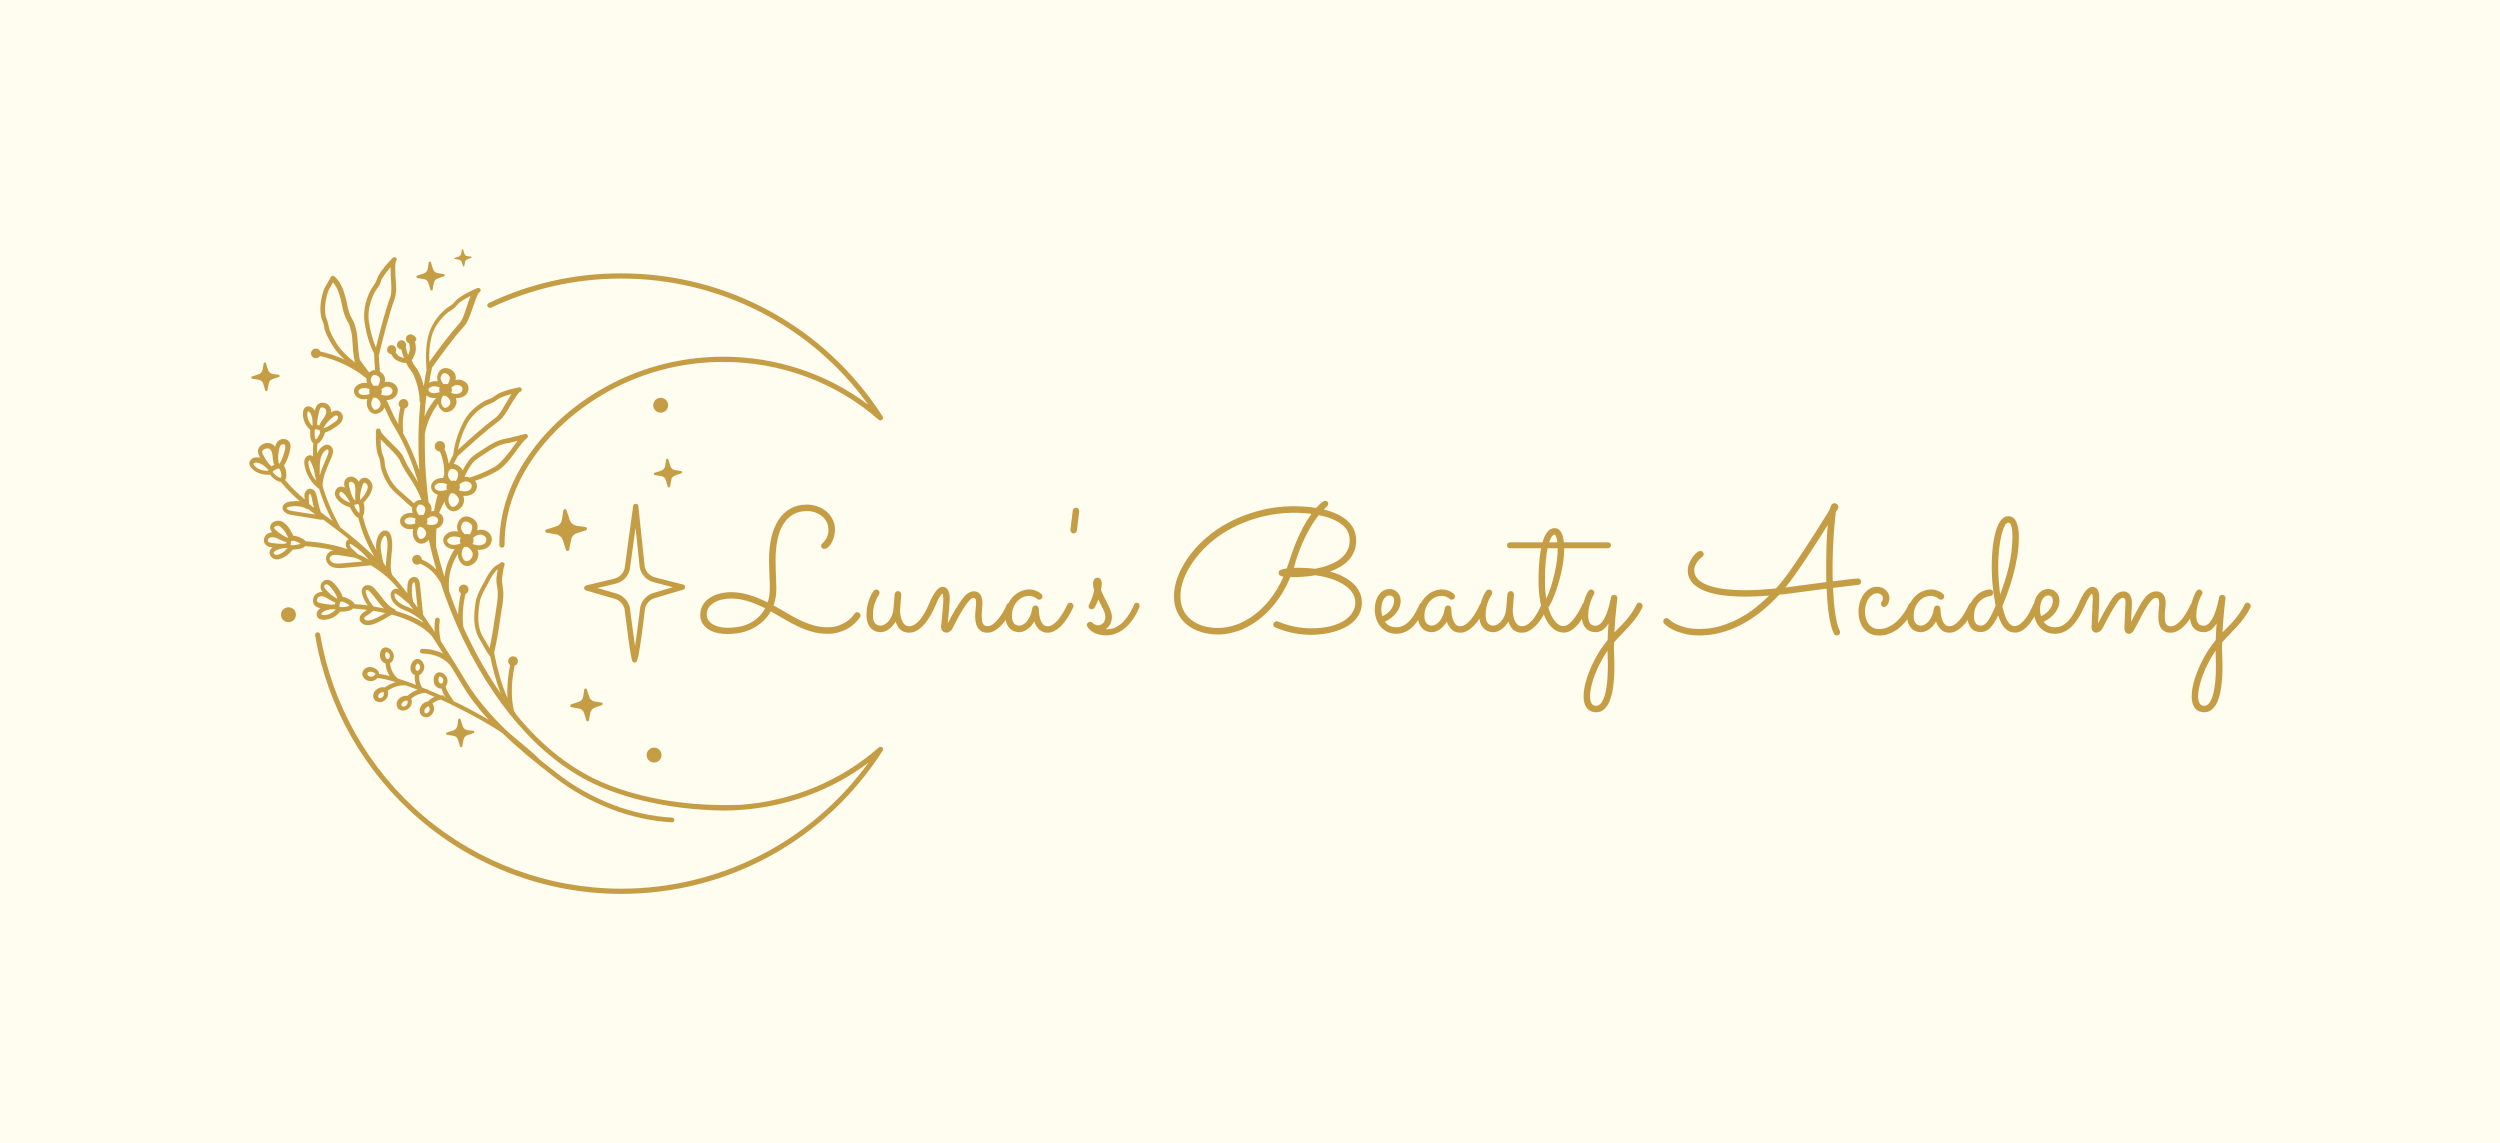 <svg xmlns="http://www.w3.org/2000/svg" viewBox="-57 127 702 321"><rect x="-57" y="127" width="702" height="321" fill="#333333" stroke="none"/><rect height="100%" width="100%" x="-57" y="127" fill="rgba(255, 252, 240, 1)"/> <svg xmlns="http://www.w3.org/2000/svg" xmlns:xlink="http://www.w3.org/1999/xlink" version="1.1" id="Layer_1" x="13" y="197" viewBox="0.29 0.011 365.75 371.989" xml:space="preserve" height="181" width="177.964" preserveAspectRatio="xMinYMin" enable-background="new 0 0 366.1 372" style="overflow: visible;"><path class="st1" d="M35.9,122.9c-0.5-1-0.8-1.1-0.9-1.2c0,0,0,0,0,0c-0.1,0-0.4,0.2-0.5,0.5c-0.2,0.5-0.1,1.2,0,1.8   c0.6,3.5,2.1,6.9,4.5,9.5c-0.5-2.2-1-4.3-1.3-6.4C37.1,125.7,36.6,124.3,35.9,122.9z" style="fill: none;"></path><path class="st1" d="M43,103c0.1,0.1,0.1,0.2,0.2,0.2c2.3-0.8,4.3-2.1,6-3.4c0.7-0.5,1.4-1,1.8-1.6c0.4-0.5,0.5-1.1,0.4-1.5   c-0.1-0.4-0.5-0.8-0.9-0.9c-0.5-0.1-1.1,0.2-1.9,0.8c-2.6,2-4.3,4-5.5,6.1C43.2,102.9,43.1,103,43,103z" style="fill: none;"></path><path class="st1" d="M36.8,101.8c0-0.7,0-1.5,0-2.2c-0.1-1.7-0.3-3.5-1.2-4.9c-0.3-0.5-0.6-0.8-0.9-1c-0.2-0.1-0.4-0.2-0.5-0.2   c-0.1,0-0.1,0-0.1,0c-0.1,0-0.2,0.3-0.3,0.8c-0.3,2.6,0.8,5.5,2.8,7.6C36.7,101.9,36.8,101.8,36.8,101.8z" style="fill: none;"></path><path class="st1" d="M39.6,101.5c0.4,0.1,0.7,0.2,1.2,0.3c0,0,0,0,0,0c0.5-1.4,1.3-2.6,2.1-3.7l0.1-0.2c0.8-1.1,1.4-2.1,1.7-3.2   c0.3-1,0.1-2-0.5-2.7c-0.6-0.7-1.7-1-2.4-0.6c-0.4,0.2-0.7,0.8-1,1.8c-0.5,1.7-1,4.1-1.2,6.4C39.6,100.2,39.6,100.9,39.6,101.5z" style="fill: none;"></path><path class="st1" d="M59.9,143c0.3,0.6,0.6,1.1,0.9,1.7c0.2-0.1,0.5-0.1,0.7-0.2c-0.3-1.4-0.2-2.8-0.1-4.2l0-0.2   c0.1-1.3,0.1-2.5-0.2-3.6c-0.3-1.1-0.9-1.9-1.6-2.2c-0.7-0.3-1.6-0.1-1.8,0.4c-0.3,0.5-0.1,1.4,0,2.1C58.3,138.5,59,140.8,59.9,143   z" style="fill: none;"></path><path class="st1" d="M58.6,146.2c-0.4-0.7-0.7-1.3-1.1-2c-0.8-1.5-1.8-2.9-3.2-3.8c-0.4-0.3-0.8-0.4-1-0.5c0,0,0,0,0,0   c-0.1,0-0.3,0.1-0.4,0.2c-0.3,0.3-0.5,0.7-0.5,1.1c0,0.8,0.7,1.7,1.4,2.3C54.9,144.6,56.5,145.6,58.6,146.2   C58.6,146.3,58.6,146.2,58.6,146.2z" style="fill: none;"></path><path class="st1" d="M40,104.4c-0.5-0.2-0.9-0.3-1.3-0.3c-0.1,0-0.2,0-0.2,0c-0.3,0-0.4,0.1-0.4,0.1c0,0-0.2,0.3-0.2,1.3   c0,0,0,0,0,0c0,0.3,0,0.5,0,0.8v0.2c0,2.1,0.5,3.3,0.7,3.5c0.7-0.5,1.6-2,1.8-2.5c0.6-1.1,0.8-1.9,0.5-2.5   C41,104.8,40.8,104.6,40,104.4z" style="fill: none;"></path><path class="st1" d="M40.9,130c0.8-2.7,1.9-5.3,3-7.9c0.5-1.1,1-2.3,1.4-3.4c0.3-0.8,0.6-1.6,0.5-2.3c0-0.5-0.3-0.9-0.6-1   c-0.2,0-0.6,0.1-1.1,0.5c-1.5,1.1-2.5,3.1-3,5.4c-0.4,2.1-0.5,4.7-0.3,7.3c0,0.3-0.1,0.5-0.2,0.7C40.8,129.6,40.9,129.8,40.9,130z" style="fill: none;"></path><path class="st1" d="M63.7,152.3c0.3-0.8,0.2-2.3,0.2-2.8c0-1.3-0.3-2.1-0.8-2.5c0,0-0.2,0-0.9,0.1c-0.4,0.1-0.8,0.2-1,0.3   c-0.2,0.1-0.3,0.2-0.3,0.2c0,0,0,0.3,0.4,1.3c0.1,0.3,0.3,0.5,0.4,0.7l0.1,0.1C62.5,151.1,63.3,152,63.7,152.3z" style="fill: none;"></path><path class="st1" d="M57.3,177.5c-1.6-0.3-3.3-0.5-4.5-0.7c-0.9-0.2-1.8-0.3-2.7-0.3c-0.4,0-0.7,0-1.1,0.1   c-0.9,0.2-1.9,0.8-2.2,1.7c-0.3,1.1,0.7,2.4,1.9,2.8c1.5,0.6,3.3,0.5,4.9,0.4c2.5-0.2,5.7-0.5,8.9-0.8c1.1-0.1,2.3-0.2,3.4-0.3   c-1.4-0.7-2.9-1.4-4.4-2.1C60.2,177.9,58.8,177.7,57.3,177.5z" style="fill: none;"></path><path class="st1" d="M85.7,199.2c-0.2-0.2-0.8-0.6-1.1-0.6c0,0,0,0-0.1,0c-0.1,0-0.3,0.2-0.4,0.5c-0.1,0.4-0.1,0.8,0.1,1.4   c0.8,2.3,3.1,4.2,6.8,5.6c1.4,0.5,2.6,1.1,3.9,1.8c-0.7-1-1.5-2.1-2.3-3.1C90.4,202.9,87.9,200.8,85.7,199.2z" style="fill: none;"></path><path class="st1" d="M50.1,207.8c-0.7,0.1-1.5,0.1-2.2,0.1c-1.7,0.1-3.4,0.5-4.9,1.4c-0.5,0.3-0.8,0.6-0.9,0.9   c-0.2,0.3-0.2,0.6-0.1,0.7c0,0.1,0.3,0.2,0.9,0.3c2.7,0.2,5.5-1,7.5-3.2C50.2,207.9,50.1,207.8,50.1,207.8z" style="fill: none;"></path><path class="st1" d="M25.4,168.2c-0.3,0-0.6,0.1-0.8,0.2c0,0-0.1,0.2-0.3,0.8c-0.1,0.4-0.1,0.8-0.1,1.1c0,0.3,0.1,0.4,0.1,0.4   c0,0,0.3,0.1,1.4,0.1c0.3,0,0.6,0,0.8-0.1l0.2,0c1.6-0.2,2.7-0.5,3.1-0.8c-0.7-0.6-2.1-1.1-2.6-1.3   C26.5,168.4,25.9,168.2,25.4,168.2z" style="fill: none;"></path><path class="st1" d="M15.6,162.1c2.4,2.1,4.5,3.5,6.8,4.3c0.1,0,0.2,0.1,0.3,0.1c0,0,0.1-0.1,0.1-0.1c-1-2-2-4-3.5-5.4l-0.2-0.2   c-0.5-0.5-1-0.9-1.5-1.2c-0.2-0.1-0.5-0.2-0.8-0.2c-0.4,0-0.9,0.1-1.3,0.3c-0.4,0.2-0.8,0.5-0.9,0.9   C14.5,161.1,15.1,161.7,15.6,162.1z" style="fill: none;"></path><path class="st1" d="M22.2,172.4c-0.7,0.1-1.5,0.2-2.3,0.2c-1.7,0.2-3.4,0.6-4.8,1.6c-0.4,0.3-0.7,0.5-0.8,0.8   c-0.1,0.1-0.1,0.3,0,0.5c0.1,0.4,0.5,0.7,0.8,0.9c0.7,0.3,1.9-0.1,2.6-0.4C19.4,175.3,20.9,174.1,22.2,172.4   C22.3,172.4,22.2,172.4,22.2,172.4z" style="fill: none;"></path><path class="st1" d="M60.3,170.7c-0.5-0.3-1-0.6-1.4-0.7c-0.3,0-0.5,0.1-0.5,0.1c0,0-0.1,0.2,0.1,0.9c0.3,1,1.7,2.2,2.9,3.2   c0.6,0.5,1.2,1.1,1.7,1.6c2.2,1,4.3,2,6.4,3.1C66.7,175.8,63.7,173,60.3,170.7z" style="fill: none;"></path><path class="st1" d="M19.7,169.9c0.6-0.1,1.3-0.1,1.9-0.2c0-0.2,0.1-0.5,0.1-0.8c-1.4-0.3-2.7-0.9-3.9-1.5l-0.2-0.1   c-1.2-0.6-2.3-1.1-3.4-1.2c-1.1-0.1-2.1,0.1-2.7,0.7c-0.5,0.5-0.7,1.4-0.3,1.9c0.4,0.5,1.2,0.6,2,0.7C15,169.8,17.4,170,19.7,169.9   z" style="fill: none;"></path><path class="st1" d="M11.3,127.4c-0.5-0.5-1.1-1-1.5-1.5c-1.3-1.2-2.7-2.2-4.6-2.6c-0.6-0.1-1.1-0.1-1.6,0   c-0.5,0.1-0.8,0.4-0.9,0.6c-0.1,0.2,0.1,0.5,0.3,0.8c1.7,2.2,4.8,3.4,8.2,3.2C11.2,127.6,11.3,127.5,11.3,127.4z" style="fill: none;"></path><path class="st1" d="M64.2,144.4c0.1,0,0.1,0,0.2,0.1c1.5-1.7,2.9-3.4,3.7-5.3l0.1-0.3c0.2-0.6,0.5-1.2,0.5-1.8   c0-0.6-0.3-1.4-0.9-2c-0.2-0.2-0.6-0.5-1-0.5c-0.1,0-0.1,0-0.2,0c-0.4,0.1-0.7,0.9-1,1.5c-1.1,3-1.5,5.5-1.4,7.9   C64.2,144.2,64.2,144.3,64.2,144.4z" style="fill: none;"></path><path class="st1" d="M77.7,255.6c-0.1,0-0.2-0.1-0.3-0.1c-0.4,0-1.2,0.2-1.7,0.6c0,0,0,0,0,0c-0.6,0.4-1,1-1.1,1.5   c-0.1,0.5,0,1,0.3,1.2c0.2,0.2,0.6,0.2,1,0.2c0.8-0.1,1.5-0.7,1.8-1.4C78.1,256.9,78,255.8,77.7,255.6   C77.7,255.6,77.7,255.6,77.7,255.6z" style="fill: none;"></path><path class="st1" d="M71.1,243.9L71.1,243.9c-0.3-0.1-0.7-0.1-1-0.1c-0.4,0-0.8,0.1-1.1,0.2c-0.5,0.2-0.8,0.7-0.8,1.1   c0,0.3,0.2,0.6,0.5,0.9c0.6,0.6,1.6,0.8,2.4,0.6c0.8-0.2,1.7-1,1.7-1.4C73,244.8,72.1,244.1,71.1,243.9z" style="fill: none;"></path><path class="st1" d="M89.5,260.9c-0.7,0.4-1.1,0.9-1.3,1.4c-0.2,0.5-0.1,1,0.2,1.3c0.2,0.2,0.6,0.3,0.9,0.3c0.8,0,1.6-0.5,2-1.2   c0.4-0.7,0.5-1.8,0.2-2.1C91.3,260.4,90.2,260.5,89.5,260.9z" style="fill: none;"></path><path class="st1" d="M111.4,250.7c0.2-0.1,0.5-0.4,0.6-0.7c0.3-0.7,0.2-1.7-0.2-2.3c-0.4-0.6-1.3-1.1-1.7-1.1c0,0-0.1,0-0.1,0   c-0.3,0.1-0.6,1.1-0.6,2c0,0,0,0,0,0c0.1,0.8,0.3,1.4,0.7,1.8C110.5,250.7,111.1,250.8,111.4,250.7z" style="fill: none;"></path><path class="st1" d="M97.3,243.3C97.3,243.3,97.3,243.3,97.3,243.3c0.3,0,0.6-0.2,0.9-0.4c0.6-0.6,0.9-1.4,0.7-2.2   c-0.2-0.8-0.9-1.7-1.2-1.7c0,0,0,0,0,0c-0.3,0-1,0.8-1.3,1.6c-0.2,0.7-0.3,1.4,0,1.9C96.4,242.9,96.9,243.3,97.3,243.3z" style="fill: none;"></path><path class="st1" d="M225.5,183.7c0-0.1,0-0.1,0-0.2l-2.4-22.8l-3.3,23.9c0,0.1,0,0.1,0,0.2c-1.1,4.2-4.4,7.4-8.6,8.3l-10.2,2.4   l10.8,3.1c3.9,1,6.9,4.1,8,8c0,0.1,0,0.1,0,0.2c0.8,6.6,2.1,15.9,3,22.3c0.9-5.9,2-14.5,3-22.4c0-0.1,0-0.1,0-0.2   c1-4.2,4.2-7.4,8.4-8.4l10.4-3.1l-10.8-2.8C229.7,191.2,226.5,188,225.5,183.7z" style="fill: none;"></path><path class="st1" d="M103.8,263.8c0,0-0.1,0-0.1,0c-0.4,0-1.2,0.5-1.7,1.1l0,0c-0.5,0.6-0.7,1.3-0.7,1.8c0,0.5,0.3,1,0.7,1.1   c0.3,0.1,0.6,0,1-0.1c0.7-0.3,1.3-1.1,1.4-1.9C104.5,265,104.1,263.9,103.8,263.8z" style="fill: none;"></path><path class="st1" d="M80.6,236.6c0.2-0.1,0.5-0.4,0.6-0.7c0.3-0.7,0.2-1.7-0.2-2.3c-0.4-0.6-1.4-1.2-1.8-1.1   c-0.3,0.1-0.6,1.1-0.6,2c0.1,0.8,0.3,1.4,0.7,1.8C79.7,236.6,80.2,236.7,80.6,236.6z" style="fill: none;"></path><path class="st1" d="M36.6,144.7l-0.3-1.3c-0.1-0.6-0.3-1.3-0.5-1.7c-0.2-0.3-0.5-0.5-0.6-0.5c-0.1,0-0.4,0.3-0.5,0.6   c-0.2,0.5-0.1,1.2,0,1.8c0,0.4,0.1,0.9,0.1,1.4c0,0.6,0,1.3,0.1,1.9c0.9,0.7,1.9,1.5,2.8,2.2C37.3,147.7,36.9,146.2,36.6,144.7z" style="fill: none;"></path><path class="st1" d="M96,193.6c-0.1-0.8-0.2-1.3-0.4-1.4c-0.1-0.1-0.5,0-0.8,0.3c-0.4,0.5-0.5,1.2-0.6,2c-0.3,3-0.1,6.1,0.7,8.9   c0.8,1.1,1.6,2.2,2.4,3.3L96,193.6z" style="fill: none;"></path><path class="st1" d="M33.4,149.8c-2.7-1.5-5.9-1.9-9.7-1.3c-1.2,0.2-1.9,0.8-1.9,1c0,0,0.1,0.4,1.1,0.9c0.7,0.4,1.6,0.5,2.5,0.7   l13,2.1c-1.4-1-2.7-2.1-4.1-3.2C34,150,33.7,150,33.4,149.8z" style="fill: none;"></path><path class="st1" d="M79.6,176.7c0.4-3.5,0.8-6.7,0.1-9.7c-0.2-1-0.7-1.7-1-1.7c-0.2,0-0.6,0.3-1.1,0.9c-1.3,2-1.8,4.8-1.3,7.8   c0.3,1.8,0.8,4.5,1.4,6.9c0.5,0.7,0.9,1.4,1.4,2.1C79.1,180.9,79.4,178.8,79.6,176.7z" style="fill: none;"></path><path class="st1" d="M67.9,211.6c-0.7,0.4-1.5,1.1-1.4,1.7c0.1,0.5,0.9,0.9,1.6,1c1.5,0.2,3.1-0.4,4.5-1c1.9-0.8,4-2,6.1-3.2   c-2.3-0.5-4.7-1-7-1.4C70.5,209.8,68.9,211,67.9,211.6z" style="fill: none;"></path><path class="st1" d="M11.7,123.9c0.5,0.5,1,0.9,1.4,1.4c0.4-0.3,0.9-0.6,1.5-0.9c0,0,0.1,0,0.1,0c0,0,0,0,0,0   c-0.6-1.4-0.8-2.8-0.9-4.3l0-0.2c-0.1-1.3-0.3-2.5-0.8-3.5c-0.2-0.4-0.9-1.4-2.3-1.5c-1.2,0-2.5,0.7-2.9,1.6   c-0.2,0.5-0.1,1.1,0.4,2C9,120.1,10.2,122.2,11.7,123.9z" style="fill: none;"></path><path class="st1" d="M18.5,131.8c0.1,0,0.2-0.2,0.2-0.3c0.3-0.9-0.1-2.6-0.2-3.1c-0.4-1.8-1-2-1.3-2.1c-0.1,0-0.4,0-1.4,0.5   c-0.6,0.3-1,0.6-1.4,0.8c-0.5,0.4-0.6,0.6-0.6,0.7c0,0,0.1,0.3,0.7,0.9c0.2,0.2,0.4,0.4,0.6,0.6l0.1,0.1   C16.5,131.2,17.9,132,18.5,131.8z" style="fill: none;"></path><path class="st1" d="M17.2,123.7c0.2,0,0.3,0,0.5,0.1c1.6-2.4,2.4-5,2.9-7.3c0.2-0.9,0.4-1.8,0.4-2.5c0-0.4-0.1-1-0.6-1.3   c-0.4-0.2-1.1-0.2-1.7,0.2c-0.6,0.4-0.9,1-1.2,2.2c-0.8,3.4-0.9,6.1-0.3,8.5C17.2,123.6,17.2,123.6,17.2,123.7z" style="fill: none;"></path><path class="st1" d="M127.8,131.8c0.6-0.3,1.2-0.5,1.8-0.7c4-1.3,8.2-3.1,12.1-5.3c2.6-1.5,4.7-3.9,6.8-6.3l0.4-0.5   c1.3-1.5,2.4-3,3.5-4.5c0.9-1.3,1.9-2.7,3-4c-2.1,0.6-4.3,1.2-6.6,1.5c-4.1,0.6-8.3,3.1-11.4,5.3c-0.7,0.4-1.4,0.9-2.1,1.4   c-2.2,1.4-4.7,2.9-6.1,4.8c-1.8,2.4-3.3,5.1-4.4,7.9C125.7,131.2,126.8,131.4,127.8,131.8z" style="fill: none;"></path><path class="st1" d="M73.3,56.3C73.3,56.3,73.3,56.3,73.3,56.3c2.4-9.4,5.1-19.9,8.3-28.7c0.9-2.6,0.7-6.3,0.5-9.5   c-0.1-1.3-0.2-2.6-0.2-3.8c0-0.3,0-0.7,0-1.2c0-1-0.1-2-0.1-2.9c-1.8,2-3.5,4.2-4.8,6.5c-0.3,0.6-0.5,1.2-0.8,1.8   c-0.2,0.7-0.5,1.4-0.8,2.1c-0.5,0.9-1,1.7-1.6,2.4c-0.6,0.8-1.1,1.6-1.5,2.4c-2.7,5.5-3.7,11.1-3,16.2   C70.1,47.1,71.3,51.9,73.3,56.3C73.3,56.3,73.3,56.3,73.3,56.3z" style="fill: none;"></path><path class="st1" d="M75.6,204.4c-0.6-0.8-1.2-1.6-1.8-2.3c-1.1-1.5-2.2-2.9-3.4-4.2c-0.5-0.5-1.1-1.1-1.7-1.3   c-0.1,0-0.3-0.1-0.4-0.1c-0.3,0-0.5,0.1-0.7,0.2c-0.1,0.2-0.3,0.6,0.1,1.7c0.9,2.9,2.5,5.5,4.6,7.5c2,0.3,3.9,0.7,5.9,1.1   C77.1,206.2,76.2,205.2,75.6,204.4z" style="fill: none;"></path><path class="st1" d="M108,85.7C108,85.7,107.9,85.8,108,85.7c-1.8,0.2-3.4-0.1-4.6-0.8c-0.3-0.2-0.6-0.4-0.9-0.7   c-0.5,4-0.9,8-1.1,12.2C103,92.6,105.3,89,108,85.7z" style="fill: none;"></path><path class="st1" d="M61.5,65.3c0-0.1-0.1-0.3-0.1-0.4c0-0.1-0.1-0.2-0.1-0.3c-0.8-3.8-1.1-8.2-1.3-11.7l-0.1-1.6   c-0.1-2.1-0.7-4.1-1.2-6.1c-0.4-1.6-1-2.6-1.8-4.1c-1.6-2.8-2.3-6.1-3-9.2c-0.2-1-0.4-1.9-0.6-2.9c-0.8-3.2-2-7.1-4.5-9.9l-2.3,4.1   c-0.7,1.3-1.1,2.8-1.4,4.3l-0.1,0.3c-0.9,3.9-1.1,7.5-0.4,10.8c0.1,0.7,0.4,1.4,0.7,2.1c0.2,0.5,0.4,1,0.5,1.5   c0.2,0.8,0.4,1.5,0.5,2.2c0.2,0.8,0.3,1.6,0.6,2.3c1.2,3.4,3.4,6.9,5,9.2C53.7,58.8,57.4,62.4,61.5,65.3z" style="fill: none;"></path><path class="st1" d="M121.5,42.7c1.8-2,2.9-5.5,3.9-8.5c0.4-1.3,0.8-2.5,1.2-3.6c0.1-0.3,0.2-0.7,0.4-1.1c0.3-0.9,0.7-1.8,1-2.7   c-2.3,1.1-4.6,2.4-6.6,4c-0.5,0.4-0.9,0.9-1.3,1.4c-0.5,0.5-0.9,1.1-1.5,1.6c-0.7,0.6-1.5,1.1-2.3,1.6c-0.8,0.5-1.6,1-2.2,1.6   c-4.4,4-7.4,8.7-8.7,13.7c-1.2,4.8-1.4,9.8-1.3,14.2C109.7,57.4,115.4,49.6,121.5,42.7z" style="fill: none;"></path><path class="st1" d="M99,144.6c0.1,0,0.3,0,0.4,0c-1.6-5.1-4.3-9.3-7-13.3c-2.1-3.1-4-6.1-5.4-9.4c-1-2.4-3.5-4.9-5.8-7   c-0.9-0.9-1.8-1.8-2.6-2.6c-0.2-0.2-0.5-0.5-0.8-0.8c-0.7-0.7-1.3-1.3-1.9-1.9c0,2.5,0.2,5,0.7,7.3c0.1,0.6,0.4,1.2,0.6,1.8   c0.3,0.6,0.6,1.3,0.7,2c0.2,0.9,0.3,1.8,0.4,2.7c0.1,0.9,0.2,1.8,0.4,2.6c1.6,5.6,4.5,10.2,8.3,13.4c1.3,1.1,2.7,2.4,4,3.5   c1.3,1.2,2.7,2.5,4.1,3.6C96.2,145.3,97.5,144.6,99,144.6z" style="fill: none;"></path><path class="st1" d="M147.7,89.9c0.6-1.1,1.3-2.2,1.9-3.2c0.2-0.2,0.4-0.6,0.6-1c0.5-0.8,1-1.6,1.4-2.3c-2.4,0.6-4.8,1.4-6.9,2.5   c-0.5,0.3-1,0.6-1.6,1c-0.5,0.4-1.1,0.8-1.8,1.2c-0.8,0.5-1.7,0.8-2.5,1.1c-0.9,0.3-1.7,0.6-2.4,1.1c-5,2.9-8.8,6.8-10.9,11.3   c-2.3,4.8-3.9,9.3-4.8,13.9c6.8-6.2,14.4-13.1,21.6-18.4C144.4,95.6,146.2,92.6,147.7,89.9z" style="fill: none;"></path><path class="st1" d="M50.8,201.4c0.1,0,0.1,0.1,0.2,0.1c0.1-0.1,0.2-0.1,0.2-0.2c-0.9-2.3-2.3-4.2-3.6-5.9   c-0.5-0.6-1.1-1.3-1.7-1.7c-0.5-0.4-1.1-0.5-1.5-0.4c-0.4,0.1-0.8,0.5-0.8,1c-0.1,0.5,0.2,1,0.9,1.8   C46.6,198.7,48.7,200.3,50.8,201.4z" style="fill: none;"></path><path class="st1" d="M142.3,211.5c0.2-1.3,0.4-2.6,0.6-3.9c0.6-3.3,1.1-6.3,0.9-9.6c0-1.1-0.2-2.1-0.4-3.2c-0.3-2-0.7-4.2-0.2-6.4   c0.1-0.3,0.1-0.8,0.2-1.4c0.1-0.9,0.3-1.7,0.4-2.3c-0.2,0.1-0.4,0.3-0.7,0.6c-2.2,2-3.4,4.4-4.7,7.1c-0.3,0.5-0.6,1.1-0.9,1.7   l-0.6,1.1c-1.6,3-3,5.6-3.6,9c-1.1,6.5-1.6,13.9,2.1,19.8c0.7,1.1,1.4,2.3,2,3.4c0.6,1,1.1,2,1.7,3   C140.2,225,141.3,218.7,142.3,211.5z" style="fill: none;"></path><path class="st1" d="M47.7,205.1c0.7-0.1,1.3-0.1,1.9-0.1c0-0.4,0.1-0.8,0.2-1.2c0,0,0,0,0,0c-1.4-0.4-2.6-1.2-3.8-1.9l-0.2-0.1   c-1.1-0.7-2.2-1.3-3.2-1.5c-1-0.2-2,0-2.7,0.6c-0.7,0.6-0.9,1.8-0.5,2.4c0.3,0.4,0.8,0.7,1.8,0.9C43.1,204.7,45.4,205.1,47.7,205.1   z" style="fill: none;"></path><path class="st1" d="M52.9,203.4c0,0-0.2,0.2-0.4,1.1c-0.1,0.5-0.2,0.9-0.2,1.3c0,0.5,0.1,0.6,0.1,0.6c0,0,0.3,0.2,1.3,0.1   c0.3,0,0.5,0,0.8,0l0.2,0c2-0.1,3.3-0.6,3.4-0.9c-0.6-0.7-2.1-1.5-2.6-1.7c-0.7-0.4-1.4-0.6-1.9-0.6   C53.3,203.3,53.1,203.3,52.9,203.4z" style="fill: none;"></path><path class="st0" d="M139.8,33.7c23.6-11.1,48.8-16.8,75.1-16.8c56.9,0,109.5,27,142.6,72.8C333.7,71.8,304.4,62,273.8,62   c-25.4,0-50.2,6.8-71.7,19.6c-16.5,9.8-30.5,22.7-40.5,37.2c-11.4,16.4-17.1,33.9-17,51.9c0,0.8,0.7,1.5,1.5,1.5c0,0,0,0,0,0   c0.8,0,1.5-0.7,1.5-1.5c-0.1-17.4,5.5-34.3,16.5-50.2c9.8-14.1,23.5-26.7,39.6-36.3C224.7,71.6,249,65,273.8,65   c33.3,0,65.2,11.9,89.7,33.4c0.6,0.5,1.4,0.5,2,0c0.6-0.5,0.7-1.3,0.3-1.9c-33.1-51.7-89.6-82.6-150.9-82.6   c-26.7,0-52.4,5.7-76.4,17.1c-0.7,0.4-1.1,1.2-0.7,2C138.2,33.7,139,34,139.8,33.7z" style="fill: #c49d44; fill-opacity: 1;"></path><path class="st0" d="M363.6,287.5c-22.1,19.4-50.1,30.9-79.7,33.1c-29.3,1-55.4-3.1-77.6-12c-18.9-7.6-36.4-21.1-51.8-39.9   c-0.5-0.8-1-1.6-1.5-2.4c-1.7-7-1.6-16.6,0.4-25.9c1.1-0.4,1.9-1.4,1.9-2.7c0-1.6-1.3-2.8-2.8-2.8s-2.8,1.3-2.8,2.8   c0,0.9,0.5,1.7,1.1,2.3c-0.8,4-2,11.3-1.5,19c-3.9-8.8-6.2-18.4-7.7-26c0,0,0-0.1,0-0.1c1.3-5.7,2.6-12.8,3.7-21   c0.2-1.3,0.4-2.5,0.6-3.8c0.6-3.3,1.1-6.6,1-10.1c-0.1-1.2-0.2-2.4-0.4-3.5c-0.3-1.9-0.6-3.7-0.2-5.5c0.1-0.3,0.1-0.9,0.2-1.5   c0.2-1.3,0.6-4.1,0.9-4.8c0.4-0.5,0.4-1.2-0.1-1.7c-0.5-0.5-1.4-0.6-1.9-0.1c-0.7,0.6-1.1,0.8-1.5,1c-0.6,0.3-1.2,0.5-2.3,1.5   c-2.5,2.4-3.9,5-5.3,7.8c-0.3,0.5-0.6,1.1-0.9,1.6l-0.6,1.1c-1.7,3.1-3.2,6-3.9,9.8c-1.1,7-1.7,15,2.5,21.7c0.7,1,1.3,2.1,1.9,3.3   c1.1,2,2.2,4,3.7,5.9c0.1,0.1,0.2,0.2,0.3,0.2c1.3,6.4,3.2,14.1,6.1,21.6c-6.8-9.8-13.1-20.6-18.9-32.6c-0.9-1.9-1.8-3.7-2.6-5.6   c-1-5.7-0.2-14,1.2-19.3c1-0.4,1.7-1.4,1.7-2.6c0-1.6-1.3-2.8-2.8-2.8s-2.8,1.3-2.8,2.8c0,1,0.5,1.8,1.2,2.3   c-0.8,3.5-1.5,8-1.6,12.4c-1.8-4.4-3.5-8.8-5.1-13.4c-0.7-6.2-0.3-13.1,4.9-21.9c0,1.6,0.4,3.3,1.4,4.7c0.9,1.3,2,2.1,3.2,2.3   c0.3,0.1,0.6,0.1,0.9,0.1c1.1,0,2.3-0.4,3.4-1.2c2-1.4,3.2-3.8,3-6.1c0-0.7-0.3-1.4-0.6-2.1c0,0,0.1,0,0.1,0   c2.1,0.2,4.1-0.2,5.6-1.2c2.3-1.5,3.3-4.5,2.2-6.9c-1-2.3-3.9-3.8-6.6-3.4c-0.5,0.1-0.9,0.2-1.4,0.3c0.2-1,0.3-1.9,0.2-2.8   c-0.3-2.7-3.2-5.1-6.4-5.2c-2.4-0.1-4.3,1.6-5.2,4.5c-0.4,1.4-0.2,2.8,0.3,4.2c-1-0.2-2-0.2-3-0.1c-2.5,0.3-5.2,2.1-5.5,4.8   c-0.1,1.7,0.9,3.5,2.6,4.5c1.1,0.7,2.5,1,4,0.9c-3.8,6-5.4,11.4-5.9,16.1c-1.8-5.8-3.4-11.6-4.8-17.5c0,0,0-0.1,0-0.1   c-0.1-3.4-0.1-6.8,0.2-10.3c0.6-0.2,1.1-0.4,1.6-0.7c2.1-1.4,3-4.1,2-6.2c-0.4-0.9-1.2-1.7-2.1-2.2c1-2.2,2-4.4,3.1-6.6   c0.2,1.2,0.6,2.3,1.3,3.4c0.8,1.2,1.9,2,3.1,2.2c0.3,0.1,0.6,0.1,0.8,0.1c1.1,0,2.2-0.4,3.2-1.1c2-1.4,3.1-3.7,2.9-5.9   c0-0.7-0.2-1.3-0.5-1.9c2.1,0.2,4-0.2,5.4-1.1c2.3-1.5,3.2-4.3,2.1-6.6c-0.2-0.4-0.4-0.7-0.6-1c4.2-1.3,8.5-3.2,12.5-5.5   c3.1-1.7,5.3-4.3,7.5-6.9l0.4-0.5c1.3-1.6,2.5-3.2,3.6-4.7c1.8-2.5,3.6-5,6-7.1c0.5-0.4,0.6-1.1,0.3-1.6c-0.3-0.6-0.9-0.8-1.5-0.7   c-1.5,0.3-2.9,0.8-4.3,1.1c-2.3,0.6-4.4,1.2-6.7,1.6c-4.7,0.7-9.2,3.4-12.5,5.7c-0.6,0.4-1.3,0.9-2,1.3c-2.4,1.5-5.1,3.2-6.8,5.4   c-1.4,1.9-2.7,3.9-3.7,6c-0.8-1.9-2.8-3.5-5.1-3.8c0.7-1.5,1.5-3,2.3-4.5l0.9-0.8c7.1-6.5,15.2-13.8,22.7-19.4   c2.6-1.9,4.5-5.2,6.2-8.1c0.6-1.1,1.2-2.1,1.8-3c0.2-0.3,0.4-0.6,0.7-1.1c1.8-2.9,3-4.5,3.6-4.7c0.7-0.2,1.2-0.9,1-1.6   c-0.2-0.7-0.9-1.2-1.6-1c-3.9,0.8-8.3,1.8-12,3.7c-0.8,0.4-1.4,0.9-2,1.3c-0.5,0.4-0.9,0.7-1.4,1c-0.7,0.4-1.4,0.6-2.2,0.9   c-0.9,0.4-1.9,0.7-2.8,1.3c-5.5,3.2-9.6,7.5-12,12.5c-3,6.2-4.8,12-5.5,18.1c-0.9,1.8-1.8,3.5-2.6,5.3c-0.5-3.1-1.5-6.4-2.5-8.6   c0.2-0.4,0.4-0.9,0.4-1.5c0-1.7-1.3-3-3-3s-3,1.3-3,3c0,1.6,1.3,3,3,3c1.4,3.1,2.7,8.6,2.4,11.7c0,0.2,0,0.4,0.1,0.5   c0,0.4-0.1,0.7,0,1.1c-0.3,0.7-0.5,1.3-0.7,2c-0.5,0-1.1,0-1.6,0.1c-2.5,0.3-5.1,2-5.3,4.6c-0.1,1.7,0.8,3.4,2.5,4.4   c0.4,0.2,0.8,0.4,1.3,0.5c-0.9,3.2-1.6,6.3-2.1,9.5c-0.2,0-0.4,0-0.6,0c-0.3,0-0.7,0.1-1,0.2c0.2-0.8,0.2-1.5,0.1-2.2   c-0.1-1.1-0.7-2.1-1.6-3c-0.8-5.8-1.3-11.6-1.7-17.4c-0.5-7.7-0.6-15.2-0.5-22.3c1.2-6.2,3.8-12.1,7.6-17.2   c0.2,0.9,0.5,1.8,1.1,2.6c0.8,1.2,1.8,1.9,2.9,2.1c0.3,0.1,0.5,0.1,0.8,0.1c1,0,2.1-0.4,3.1-1c1.8-1.3,2.9-3.4,2.8-5.5   c0-0.6-0.2-1.1-0.4-1.7c1.9,0.2,3.6-0.2,4.9-1.1c2.1-1.4,3-4.1,2-6.3c-1-2.1-3.6-3.4-6.1-3.1c-0.3,0-0.7,0.1-1,0.2   c0.2-0.8,0.2-1.6,0.1-2.2c-0.3-2.5-2.9-4.7-5.8-4.7c-2.2-0.1-4,1.5-4.7,4.1c-0.3,1.2-0.2,2.4,0.2,3.5c-0.8-0.1-1.6-0.1-2.5,0   c-0.9,0.1-1.7,0.4-2.5,0.9c0.4-2.7,0.9-5.3,1.5-7.9c0.1-0.2,0-0.5,0-0.7l0.5-0.7c5.8-8,11.8-16.3,18.2-23.4   c2.2-2.5,3.4-6.2,4.5-9.4c0.4-1.2,0.8-2.4,1.2-3.4c0.1-0.3,0.3-0.7,0.4-1.2c1.2-3.3,2.1-5.2,2.6-5.5c0.7-0.3,1-1.1,0.7-1.8   c-0.3-0.7-1.1-1-1.8-0.7c0,0,0,0,0,0c-3.7,1.6-7.9,3.6-11.3,6.2c-0.7,0.5-1.2,1.2-1.7,1.7c-0.4,0.5-0.8,0.9-1.2,1.3   c-0.6,0.5-1.3,0.9-2,1.4c-0.9,0.6-1.8,1.1-2.6,1.9c-4.8,4.3-8.1,9.5-9.5,15c-1.6,6.4-1.5,13.1-1.1,18.5c-0.1,0.3-0.1,0.6,0.1,0.9   c0,0.1,0,0.2,0,0.3c-0.6,3.1-1.2,6.2-1.6,9.4c-1.1-4.6-2.9-8.8-4.6-10.9c-1-1.2-1.7-2.5-2.4-4c0.3-0.4,0.6-0.8,0.8-1.2   c0.1-0.3,0.3-0.6,0.4-1c0.9-1.8,1.8-3.8,0.7-8.5c0.5-0.5,0.9-1.3,0.8-2.1C95.7,50,94.4,49,93,49.1c-1.4,0.2-2.5,1.4-2.3,2.9   c0.1,1.1,0.8,1.9,1.8,2.2c0.9,3.8,0.2,5.1-0.5,6.7c0,0.1-0.1,0.1-0.1,0.2c-0.5-1.4-0.9-2.8-1.2-4.2c0-0.2-0.1-0.3-0.2-0.4   c0.3-0.5,0.4-1,0.3-1.6c-0.1-0.7-0.4-1.3-1-1.8s-1.2-0.6-1.9-0.6c-0.7,0.1-1.3,0.4-1.8,1c-0.4,0.5-0.6,1.2-0.6,1.9   c0.1,0.7,0.4,1.3,1,1.8c0.4,0.4,1,0.6,1.5,0.6c0.4,1.6,0.9,3.4,1.6,5.1c-0.1,0-0.1,0-0.2-0.1c-0.3-0.1-0.7-0.3-1-0.4   c-1.5-0.5-2.7-1-3.7-3.1c0.3-0.5,0.4-1,0.4-1.6c-0.1-0.7-0.4-1.3-1-1.8s-1.2-0.6-1.9-0.6c-0.7,0.1-1.3,0.4-1.8,1   c-0.4,0.5-0.6,1.2-0.6,1.9c0.1,0.7,0.4,1.3,1,1.8c0.4,0.3,0.9,0.5,1.5,0.6c1.5,3.1,3.6,3.8,5.2,4.4c0.3,0.1,0.6,0.2,0.9,0.3   c0.5,0.2,1.1,0.3,1.7,0.3c0.2,0,0.5,0,0.7-0.1c0.7,1.6,1.6,3.1,2.7,4.4c2.4,2.9,5.1,11.4,5.1,17.8c0,0.4,0.1,0.7,0.4,0.9   c-1.2,12.2-1.4,25.1-0.6,39c-2.6-7.7-5.8-15.2-9.4-21.6c0.1-0.2,0.1-0.4,0.1-0.6c-0.5-4.5-0.2-9.1,0.9-13.4c0,0,0-0.1,0-0.1   c1.2-0.3,2.1-1.4,2.1-2.7c0-1.6-1.3-2.8-2.8-2.8s-2.8,1.3-2.8,2.8c0,0.9,0.4,1.6,1,2.1c-0.8,3.1-1.2,6.4-1.2,9.7   c-1.9-3.3-3.6-6.8-5.1-10.3c-0.6-1.2-1.1-2.5-1.7-3.7c1.6,0,3-0.3,4.1-1.1c2.1-1.4,3-4.1,2-6.3c-1-2.1-3.6-3.4-6.1-3.1   c-0.3,0-0.7,0.1-1,0.2c0.2-0.8,0.2-1.6,0.1-2.2c-0.2-1.6-1.3-3-2.9-3.9c-0.3-3.1-0.5-6.3-0.7-9.4c0.1-0.1,0.2-0.3,0.2-0.4l0.5-2.2   c2.4-9.8,5.2-20.9,8.5-30.1c1.1-3.2,0.9-7.1,0.6-10.6c-0.1-1.3-0.2-2.5-0.2-3.6c0-0.3,0-0.8,0-1.3c-0.2-3.6,0-5.7,0.4-6.2h0   c0.5-0.5,0.5-1.4,0-1.9c-0.5-0.5-1.4-0.5-1.9,0c0,0,0,0,0,0c-2.9,3-6.2,6.6-8.3,10.4c-0.4,0.8-0.7,1.6-1,2.3   c-0.2,0.6-0.4,1.2-0.7,1.7c-0.4,0.7-0.9,1.4-1.4,2.1c-0.6,0.9-1.2,1.8-1.7,2.8c-2.9,6-4,12.1-3.2,17.8c1,6.8,2.7,12.6,5.5,18.1   c0.1,3.2,0.3,6.4,0.6,9.6c0,0-0.1,0-0.1,0c-1.3,0-2.4,0.5-3.3,1.4c-0.3-0.4-0.6-0.8-0.9-1.2c-1.5-2-3.1-4-4.5-6.1   c-0.8-3.6-1.1-8-1.3-11.2l-0.1-1.6c-0.2-2.3-0.7-4.6-1.3-6.7c-0.5-1.9-1.2-3.1-2.1-4.7c-1.4-2.4-2.1-5.5-2.7-8.5   c-0.2-1-0.4-2-0.7-3c-1-4.1-2.7-9.2-6.5-12.5c-0.3-0.3-0.7-0.4-1.1-0.3c-0.4,0.1-0.7,0.3-0.9,0.7L44,21.9c-0.9,1.6-1.3,3.3-1.7,5   l-0.1,0.3c-1,4.3-1.2,8.3-0.4,11.9c0.2,0.9,0.5,1.7,0.8,2.5c0.2,0.4,0.3,0.9,0.5,1.3c0.2,0.6,0.3,1.2,0.4,1.9   c0.2,0.9,0.3,1.8,0.7,2.7c1.3,3.6,3.6,7.3,5.3,9.8c1.4,2,3.4,4.2,5.8,6.4c-4.5-2.1-9.2-3.6-14-4.7c-0.4-1-1.4-1.7-2.6-1.7   c-1.6,0-2.8,1.3-2.8,2.8s1.3,2.8,2.8,2.8c1,0,1.8-0.5,2.4-1.3c9.8,2.2,19,6.6,26.7,12.8c0,0,0.1,0,0.1,0c-0.1,0.9,0,1.9,0.3,2.8   c-0.8-0.1-1.6-0.1-2.5,0c-2.3,0.3-4.8,1.9-5,4.4c-0.1,1.6,0.8,3.2,2.4,4.1c1.3,0.7,2.9,1,4.6,0.8c0.2,0,0.5-0.1,0.7-0.1   c-0.6,2.1-0.3,4.5,0.9,6.4c0.8,1.2,1.8,1.9,2.9,2.1c0.3,0.1,0.5,0.1,0.8,0.1c1,0,2.1-0.4,3.1-1c1-0.7,1.8-1.7,2.2-2.7   c0.1,0.1,0.1,0.2,0.2,0.4c1.8,4,3.7,8.1,6.1,11.9c5.2,8.5,10,19.9,13.1,30.9c-1-1.7-2-3.3-3-4.8c-2-3-3.8-5.9-5.1-9   c-1.2-3-4-5.6-6.4-7.9c-0.9-0.9-1.8-1.7-2.5-2.5c-0.2-0.2-0.5-0.5-0.9-0.9c-2.4-2.4-3.7-4-3.7-4.6c0,0,0,0,0,0   c0-0.7-0.6-1.4-1.3-1.4c-0.8,0-1.4,0.6-1.4,1.3c0,0,0,0,0,0c-0.1,3.9-0.2,8.5,0.7,12.6c0.2,0.8,0.5,1.6,0.8,2.3   c0.2,0.6,0.5,1.1,0.6,1.6c0.2,0.7,0.3,1.5,0.4,2.4c0.1,1,0.2,2,0.5,3.1c1.8,6.1,4.9,11.2,9.2,14.7c1.3,1.1,2.5,2.2,3.9,3.5   c1.5,1.4,3.1,2.9,4.8,4.2c-0.2,1-0.1,2.1,0.3,3.1c-0.8-0.1-1.6-0.1-2.4,0c-2.3,0.3-4.7,1.9-4.9,4.4c-0.1,1.6,0.8,3.2,2.4,4.1   c1.2,0.7,2.9,1,4.5,0.8c0.2,0,0.5-0.1,0.7-0.1c-0.6,2.1-0.3,4.5,0.9,6.3c0.8,1.1,1.8,1.9,2.9,2.1c0.3,0.1,0.5,0.1,0.8,0.1   c1,0,2.1-0.4,3-1c0.5-0.4,1-0.8,1.4-1.3c1.2,5.8,2.7,11.5,4.3,17.2c-2.5-2.6-5.2-4.5-8.3-5.7c-0.1-1.5-1.3-2.7-2.8-2.7   c-1.6,0-2.8,1.3-2.8,2.8s1.3,2.8,2.8,2.8c0.6,0,1.2-0.2,1.7-0.6c4.8,1.9,8.7,5.5,11.9,11c3.6,11.2,8,22.1,13,32.6   c21.1,43.4,49.3,73.2,81.7,86.2c11.1,4.5,23.1,7.7,35.9,9.8c0.1,0,0.2,0.1,0.3,0.1c12.6,2.1,25.4,2.8,32.5,2.8   c3.4,0,6.8-0.1,10.1-0.4c0,0,0.1,0,0.1,0c0,0,0.1,0,0.1,0c26.8-2,52.2-11.4,73.3-27.3C324.4,342,271.8,369,214.9,369   c-41.9,0-82.5-15-114.3-42.1c-31.5-26.9-52.5-64-59.4-104.6c-0.1-0.8-0.9-1.4-1.7-1.2c-0.8,0.1-1.4,0.9-1.2,1.7   c6.9,41.3,28.4,79,60.4,106.3C131,356.8,172.3,372,214.9,372c61.4,0,117.8-30.9,150.9-82.6c0.4-0.6,0.3-1.5-0.3-1.9   C365,287,364.1,287,363.6,287.5z M137.3,227.3c-0.6-1.1-1.3-2.3-2-3.4c-3.7-5.9-3.1-13.3-2.1-19.8c0.5-3.4,2-6,3.6-9l0.6-1.1   c0.3-0.6,0.6-1.1,0.9-1.7c1.4-2.7,2.6-5,4.7-7.1c0.3-0.3,0.5-0.5,0.7-0.6c-0.1,0.7-0.2,1.4-0.4,2.3c-0.1,0.6-0.2,1.1-0.2,1.4   c-0.4,2.3-0.1,4.4,0.2,6.4c0.2,1.1,0.3,2.2,0.4,3.2c0.1,3.2-0.4,6.3-0.9,9.6c-0.2,1.3-0.4,2.6-0.6,3.9c-1,7.2-2.1,13.5-3.2,18.8   C138.5,229.3,137.9,228.3,137.3,227.3z M127.4,179.4c-0.7,0.5-1.5,0.7-2.1,0.6c-0.7-0.1-1.2-0.7-1.5-1.2c-1.5-2.2-1.2-5.2,0.7-7.2   c0.4,0.1,0.8,0.2,1.2,0.2c0,0,0,0,0,0c0.2,0,0.3,0,0.5,0c0,0,0.1,0.1,0.1,0.1c1.5,0.8,2.8,2.5,2.9,3.8   C129.4,177.1,128.6,178.5,127.4,179.4z M129.4,166.5c1.2-0.9,2.3-1.7,3.6-1.8c1.6-0.2,3.3,0.6,3.9,1.9c0.5,1.2,0,2.7-1.2,3.5   c-1,0.6-2.4,0.9-3.9,0.7c-0.9-0.1-1.8-0.4-2.7-0.7c0.4-0.6,0.6-1.2,0.6-1.9C129.8,167.6,129.6,167,129.4,166.5z M122.6,159.7   c0.2-0.8,0.9-2.6,2.4-2.6c0,0,0,0,0.1,0c1.8,0.1,3.6,1.4,3.8,2.8c0.2,1.3-0.5,3.5-1.4,4.7c-0.5-0.2-1-0.3-1.5-0.3c0,0,0,0,0,0   c-0.5,0-0.9,0.1-1.3,0.2c0,0,0-0.1-0.1-0.1C123.3,163.3,122.1,161.3,122.6,159.7z M115.8,170c-0.8-0.5-1.3-1.2-1.3-1.9   c0.1-1,1.5-2.1,3.1-2.3c1.6-0.2,3.3,0.2,4.7,0.7c-0.3,0.5-0.4,1-0.5,1.6c0,0.6,0.1,1.2,0.4,1.7c-0.9,0.4-2,0.7-3.1,0.8   C117.9,170.7,116.7,170.5,115.8,170z M125.5,101.7c2.2-4.5,6-8.4,10.9-11.3c0.7-0.4,1.6-0.7,2.4-1.1c0.8-0.3,1.7-0.6,2.5-1.1   c0.7-0.4,1.2-0.8,1.8-1.2c0.5-0.4,1-0.8,1.6-1c2.1-1.1,4.5-1.8,6.9-2.5c-0.5,0.7-0.9,1.5-1.4,2.3c-0.2,0.4-0.4,0.7-0.6,1   c-0.6,1-1.2,2-1.9,3.2c-1.5,2.7-3.3,5.7-5.4,7.3c-7.2,5.3-14.8,12.2-21.6,18.4C121.6,111,123.1,106.5,125.5,101.7z M119.5,148   c-0.7,0.5-1.4,0.7-2,0.6c-0.6-0.1-1.1-0.7-1.4-1.1c-1.4-2.1-1.1-4.9,0.6-6.8c0.4,0.1,0.8,0.2,1.2,0.2c0,0,0,0,0,0   c0.2,0,0.3,0,0.5,0c0,0,0.1,0.1,0.1,0.1c1.4,0.7,2.7,2.4,2.8,3.6C121.4,145.8,120.6,147.2,119.5,148z M129,123.5   c1.4-1.8,3.9-3.4,6.1-4.8c0.7-0.5,1.5-0.9,2.1-1.4c3.2-2.1,7.3-4.6,11.4-5.3c2.3-0.3,4.5-0.9,6.6-1.5c-1.1,1.3-2,2.6-3,4   c-1.1,1.5-2.2,3.1-3.5,4.5l-0.4,0.5c-2,2.4-4.2,4.8-6.8,6.3c-3.9,2.1-8,4-12.1,5.3c-0.6,0.2-1.2,0.4-1.8,0.7   c-1-0.4-2.1-0.6-3.1-0.4C125.7,128.5,127.2,125.9,129,123.5z M121.5,135.7c1.1-0.9,2.2-1.6,3.4-1.7c1.5-0.2,3.1,0.6,3.6,1.7   c0.5,1.1,0,2.5-1.1,3.3c-0.9,0.6-2.3,0.8-3.7,0.7c-0.9-0.1-1.7-0.3-2.5-0.6c0.3-0.5,0.6-1.2,0.6-1.8   C121.8,136.7,121.7,136.2,121.5,135.7z M114.9,129.6c0.1-0.2,0.3-0.4,0.3-0.7c0-0.1,0-0.3,0-0.4c0.3-0.8,1-1.8,2.1-1.8   c1.7,0.1,3.4,1.3,3.5,2.7c0.2,1.3-0.4,3.3-1.4,4.4c-0.4-0.2-0.9-0.3-1.4-0.3c0,0,0,0,0,0c-0.4,0-0.9,0.1-1.3,0.2c0,0,0,0,0-0.1   C115.7,132.7,114.7,131,114.9,129.6z M116.9,79.8c1-0.8,2-1.4,3-1.5c1.3-0.2,2.8,0.5,3.3,1.6c0.4,1,0,2.2-1,2.9   c-0.8,0.5-2,0.8-3.3,0.6c-0.8-0.1-1.5-0.3-2.2-0.5c0.3-0.5,0.5-1,0.5-1.6C117.1,80.7,117.1,80.2,116.9,79.8z M114.8,91   c-0.6,0.4-1.3,0.6-1.8,0.5c-0.5-0.1-1-0.6-1.2-1c-1.3-1.9-1-4.4,0.5-6.1c0.3,0.1,0.7,0.2,1,0.2c0,0,0,0,0,0c0.1,0,0.3,0,0.4,0   c0,0,0.1,0.1,0.1,0.1c1.3,0.7,2.4,2.2,2.5,3.2C116.5,89,115.9,90.2,114.8,91z M110.8,73.7c0.2-0.7,0.8-2.2,2-2.2c0,0,0,0,0,0   c1.5,0,3,1.2,3.2,2.4c0.1,1.1-0.4,2.9-1.2,4c-0.4-0.2-0.8-0.2-1.3-0.2h0c0,0,0,0,0,0c-0.4,0-0.7,0.1-1.1,0.2c0,0,0,0,0,0   C111.3,76.7,110.4,75,110.8,73.7z M105.4,50.8c1.2-5,4.2-9.7,8.7-13.7c0.7-0.6,1.4-1.1,2.2-1.6c0.8-0.5,1.6-1,2.3-1.6   c0.6-0.5,1.1-1.1,1.5-1.6c0.4-0.5,0.9-1,1.3-1.4c1.9-1.5,4.2-2.8,6.6-4c-0.3,0.8-0.7,1.7-1,2.7c-0.2,0.5-0.3,0.8-0.4,1.1   c-0.4,1.1-0.8,2.3-1.2,3.6c-1,3-2.1,6.5-3.9,8.5c-6.1,6.8-11.8,14.6-17.3,22.2C104,60.5,104.2,55.6,105.4,50.8z M106.3,79.1   c1.3-0.2,2.7,0.2,3.9,0.6c-0.2,0.4-0.3,0.9-0.3,1.3c0,0.5,0.1,1,0.3,1.4c-0.8,0.3-1.7,0.5-2.6,0.6c-1.1,0.1-2.1,0-2.9-0.5   c-0.7-0.4-1.1-1-1-1.6C103.7,80.2,105,79.3,106.3,79.1z M102.5,84.3c0.3,0.2,0.6,0.5,0.9,0.7c1.3,0.7,2.9,1,4.6,0.8   c0,0,0.1,0,0.1,0c-2.7,3.2-5,6.8-6.7,10.7C101.6,92.3,102,88.2,102.5,84.3z M51.7,55.9c-1.6-2.4-3.8-5.9-5-9.2   c-0.3-0.7-0.4-1.5-0.6-2.3c-0.1-0.7-0.3-1.5-0.5-2.2c-0.2-0.5-0.3-1-0.5-1.5c-0.3-0.7-0.5-1.4-0.7-2.1c-0.7-3.3-0.5-6.9,0.4-10.8   l0.1-0.3c0.4-1.5,0.7-3,1.4-4.3l2.3-4.1c2.5,2.8,3.7,6.7,4.5,9.9c0.2,0.9,0.4,1.9,0.6,2.9c0.7,3.2,1.4,6.4,3,9.2   c0.9,1.5,1.4,2.4,1.8,4.1c0.6,2.1,1.1,4.1,1.2,6.1l0.1,1.6c0.2,3.5,0.5,7.9,1.3,11.7c0,0.1,0,0.2,0.1,0.3c0,0.1,0.1,0.3,0.1,0.4   C57.4,62.4,53.7,58.8,51.7,55.9z M69.8,83.5c-0.8,0.3-1.7,0.5-2.6,0.6c-1.1,0.1-2.1,0-2.9-0.5c-0.7-0.4-1.1-1-1-1.6   c0.1-0.9,1.3-1.8,2.6-1.9c1.3-0.2,2.7,0.2,3.9,0.6c-0.2,0.4-0.3,0.9-0.3,1.3C69.5,82.6,69.6,83.1,69.8,83.5z M69.3,41.7   c-0.7-5.1,0.3-10.7,3-16.2c0.4-0.8,0.9-1.6,1.5-2.4c0.5-0.8,1.1-1.6,1.6-2.4c0.4-0.7,0.6-1.4,0.8-2.1c0.2-0.7,0.4-1.3,0.8-1.8   c1.3-2.2,3-4.4,4.8-6.5c0,0.9,0,1.9,0.1,2.9c0,0.5,0,0.9,0,1.2c0,1.2,0.1,2.5,0.2,3.8c0.2,3.2,0.5,6.8-0.5,9.5   c-3.2,8.9-5.8,19.3-8.2,28.8c0,0-0.1,0-0.1,0c0,0,0,0,0,0C71.3,51.9,70.1,47.1,69.3,41.7z M70.5,74.7c0.2-0.7,0.8-2.2,2-2.2   c1.5,0,3,1.2,3.2,2.4c0.1,1.1-0.4,2.9-1.2,4c-0.4-0.2-0.8-0.2-1.3-0.2c-0.4,0-0.8,0.1-1.1,0.2c0,0,0,0,0,0   C71,77.8,70.1,76,70.5,74.7z M74.5,92.1c-0.6,0.4-1.3,0.6-1.8,0.5c-0.5-0.1-1-0.6-1.2-1c-1.3-1.9-1-4.4,0.6-6.1   c0.3,0.1,0.7,0.2,1,0.2c0,0,0,0,0,0c0.1,0,0.3,0,0.4,0c0,0,0.1,0.1,0.1,0.1c1.3,0.7,2.4,2.2,2.5,3.2C76.2,90.1,75.6,91.3,74.5,92.1   z M76.3,83.8c0.3-0.5,0.5-1,0.5-1.6c0-0.5-0.1-0.9-0.3-1.4c1-0.8,2-1.4,3-1.5c1.3-0.2,2.8,0.5,3.3,1.6c0.4,1,0,2.2-1,2.9   c-0.8,0.5-2,0.8-3.3,0.6C77.8,84.3,77,84.1,76.3,83.8z M107.2,137.1c0.1-1,1.4-2,2.9-2.2c1.5-0.2,3.1,0.2,4.4,0.7   c-0.2,0.5-0.4,1-0.4,1.5c0,0.6,0.1,1.1,0.3,1.6c-0.9,0.4-1.9,0.6-2.9,0.7c-1.2,0.1-2.4,0-3.2-0.5   C107.7,138.5,107.2,137.8,107.2,137.1z M96.2,158.2c-0.8,0.3-1.6,0.5-2.5,0.6c-1.1,0.1-2.1,0-2.8-0.5c-0.7-0.4-1.1-1-1-1.6   c0.1-0.9,1.3-1.7,2.6-1.9c1.3-0.2,2.7,0.2,3.8,0.6c-0.2,0.4-0.3,0.9-0.3,1.3C95.9,157.3,96,157.8,96.2,158.2z M95.3,146.6   c-1.4-1.2-2.7-2.4-4.1-3.6c-1.3-1.2-2.6-2.4-4-3.5c-3.8-3.2-6.7-7.8-8.3-13.4c-0.2-0.8-0.3-1.7-0.4-2.6c-0.1-0.9-0.2-1.8-0.4-2.7   c-0.2-0.7-0.5-1.4-0.7-2c-0.3-0.6-0.5-1.2-0.6-1.8c-0.5-2.3-0.7-4.9-0.7-7.3c0.6,0.6,1.2,1.3,1.9,1.9c0.3,0.3,0.6,0.6,0.8,0.8   c0.8,0.9,1.7,1.7,2.6,2.6c2.2,2.2,4.7,4.6,5.8,7c1.4,3.3,3.3,6.3,5.4,9.4c2.6,4,5.3,8.2,7,13.3c-0.1,0-0.3,0-0.4,0   C97.5,144.6,96.2,145.3,95.3,146.6z M96.8,149.5c0.2-0.7,0.8-2.2,2-2.2c1.5,0,3,1.2,3.1,2.3c0.1,1.1-0.4,2.9-1.2,3.9   c-0.4-0.1-0.8-0.2-1.3-0.2c-0.4,0-0.8,0.1-1.1,0.2c0,0,0,0,0,0C97.4,152.5,96.5,150.8,96.8,149.5z M100.8,166.7   c-0.6,0.4-1.2,0.6-1.7,0.5c-0.5-0.1-1-0.6-1.2-1c-1.2-1.8-1-4.4,0.5-6.1c0.3,0.1,0.7,0.2,1,0.2c0,0,0,0,0,0c0.1,0,0.3,0,0.4,0   c0,0,0.1,0,0.1,0.1c1.2,0.6,2.4,2.1,2.5,3.2C102.5,164.7,101.9,165.9,100.8,166.7z M104.8,159.1c-0.7-0.1-1.5-0.3-2.2-0.5   c0.3-0.5,0.5-1,0.5-1.6c0-0.5-0.1-0.9-0.2-1.4c1-0.8,1.9-1.4,3-1.5c1.3-0.2,2.8,0.5,3.2,1.5c0.4,0.9,0,2.2-1,2.9   C107.3,159,106.1,159.2,104.8,159.1z" style="fill: #c49d44; fill-opacity: 1;"></path><path class="st0" d="M41.4,207.1c-0.8,0.5-1.4,1.1-1.8,1.8c-0.6,1.1-0.6,2.3-0.1,3.2c0.5,1,1.6,1.6,3,1.7c0.3,0,0.5,0,0.8,0   c3.4,0,6.8-1.6,9.2-4.4c0.1-0.1,0.1-0.2,0.2-0.3c0.3,0,0.6,0,0.9,0c0,0,0.1,0,0.1,0c0.3,0,0.6,0,0.9,0l0.2,0c1.5-0.1,4-0.4,5.3-1.8   c2.6,0.2,5.3,0.4,8.1,0.8c-0.6,0.4-1.1,0.8-1.5,1.1c-1.9,1.1-3,2.8-2.7,4.5c0.3,1.9,2.2,3,3.9,3.2c0.3,0,0.6,0,0.9,0   c1.8,0,3.5-0.6,5-1.3c2.8-1.2,6-3.1,8.7-4.8c9.5,2.6,18.2,6.7,23.3,12.6c0.9,1.3,1.8,2.7,2.6,4c0,0,0,0,0,0   c0.1,0.3,0.3,0.6,0.5,0.8c1.1,1.7,2.2,3.5,3.3,5.2c-3.5-1.8-7.6-2.8-12-2.8c-0.7,0-1.4,0.6-1.4,1.4c0,0.7,0.6,1.3,1.3,1.3   c0,0,0,0,0,0c7.5,0,14.1,3.2,17.2,8.4c2.2,3.5,4.1,6.8,5.8,9.6c4.3,7.2,9.5,13.9,15.3,20.2c-6.5-3.8-13.4-7.5-20.3-10.8   c0-0.2-0.1-0.4-0.2-0.6c-2-2.8-3.7-5.1-4.3-7.9c0.3-0.3,0.5-0.7,0.7-1.1c0.7-1.6,0.5-3.4-0.5-4.8c-0.8-1.2-2.9-2.7-4.8-2   c-1.9,0.7-2.5,3.2-2.3,4.7c0.1,1.4,0.6,2.6,1.5,3.4c0.8,0.7,1.8,1.1,2.7,1.1c0.1,0,0.2,0,0.3,0c0.5,1.9,1.4,3.6,2.5,5.3   c-0.2-0.1-0.4-0.2-0.6-0.3c-0.1-0.6-0.6-1-1.3-1.1c-0.3,0-0.6,0-0.9,0.1c-2.4-1.1-4.8-2.1-7.2-3.1c-0.2-0.3-0.6-0.5-1-0.6   c-0.1,0-0.3,0-0.4,0c-0.8-0.3-1.5-0.6-2.3-0.9c-1.3-2.1-1.9-4.7-1.6-7.2c0.5-0.2,0.9-0.5,1.3-0.9c1.2-1.2,1.8-3,1.5-4.6   c-0.3-1.4-1.6-3.6-3.6-3.8c-2.1-0.1-3.5,1.9-4,3.4c-0.4,1.3-0.4,2.6,0,3.7c0.4,1,1.2,1.8,2.2,2.2c-0.2,1.9,0.1,3.9,0.7,5.7   c-3.7-1.4-7.3-2.7-10.5-3.7c-2.6-2.2-4.3-5.5-4.5-8.9c0.8-0.4,1.4-1.1,1.8-2c0.7-1.6,0.5-3.4-0.5-4.8c-0.8-1.2-2.9-2.7-4.7-2.1   c-2,0.6-2.5,3.1-2.4,4.7v0c0.1,1.4,0.6,2.6,1.5,3.4c0.5,0.5,1.1,0.8,1.7,1c0.2,2.6,1,5.2,2.4,7.3c-2.3-0.6-4.3-1-6.1-1.3   c-0.1-2-2.3-3.3-3.7-3.7c-1.4-0.4-2.7-0.3-3.8,0.3c-1.4,0.7-2.3,2.2-2.2,3.7c0.1,1,0.6,1.9,1.4,2.6c1,0.9,2.2,1.3,3.5,1.3   c0.5,0,0.9-0.1,1.4-0.2c0.8-0.2,1.8-0.8,2.5-1.6c2.9,0.3,6.5,1.2,10.5,2.4c-2.1,0.6-4.3,1.6-6.5,3.1c-1.5-0.5-3.2,0.2-4.3,0.9   c-1.1,0.8-1.9,1.9-2.1,3c-0.4,1.5,0.2,3.1,1.4,3.9c0.6,0.4,1.4,0.6,2.2,0.6c0.2,0,0.4,0,0.7,0c1.7-0.2,3.2-1.4,3.8-2.9   c0.4-0.9,0.6-2.4,0.2-3.7c3.6-2.4,7-3.3,10.5-3c0.1,0,0.1,0,0.1,0c2.2,0.8,4.4,1.6,6.7,2.5c-2.2,0.7-4.3,1.9-5.9,3.5   c-1.3-0.2-2.7,0.2-3.6,0.7c0,0,0,0,0,0c-1.2,0.7-2.1,1.7-2.5,2.8c-0.5,1.5-0.1,3.1,0.9,4.1c0.7,0.6,1.6,0.9,2.6,0.9   c0.1,0,0.1,0,0.2,0c1.7-0.1,3.3-1,4.2-2.5c0.6-1.1,1-3,0.3-4.4c2.3-1.9,5.4-3.2,8.2-3.3c1.7,0.7,3.5,1.5,5.3,2.3   c-1.5,0.7-2.9,1.6-3.8,2.6c-1.5,0.1-2.9,1.2-3.6,2.1c-0.8,1.1-1.3,2.4-1.2,3.5c0.1,1.6,1.1,2.9,2.5,3.4c0.4,0.1,0.7,0.2,1.1,0.2   c0.6,0,1.2-0.1,1.8-0.4c1.6-0.7,2.6-2.2,2.9-3.9c0.1-1-0.1-2.6-0.9-3.7c1.2-1,3.1-1.9,4.7-2.3c13.4,6.2,26.9,13.5,35.5,19.3   c9.6,9.3,20.1,17.8,30,25.4c20.1,15.6,44.3,24.9,68,26.2c0,0,0.1,0,0.1,0c0.7,0,1.3-0.6,1.3-1.3c0-0.7-0.5-1.4-1.3-1.4   c-23.2-1.3-46.9-10.4-66.5-25.7c-3.3-2.5-6.6-5.2-10-7.9c-2.6-2.8-6.4-5.9-10.3-9.2c-2.8-2.3-5.6-4.6-8.3-7   c-9.1-8.7-17.4-18.2-23.7-28.6c-1.7-2.8-3.6-6-5.8-9.5c0,0,0,0,0,0c0,0,0,0,0,0c-2.7-4.3-5.7-9.1-8.9-14c-0.9-3.9-1.2-8-0.6-12   c0.1-0.7-0.4-1.4-1.2-1.5c-0.7-0.1-1.4,0.4-1.5,1.2c-0.3,2.3-0.4,4.7-0.2,7c-2.2-3.3-4.4-6.6-6.7-9.9l-1.9-17.9   c-0.1-0.8-0.3-2.6-1.7-3.5c-1.5-0.9-3.4-0.2-4.3,1c-0.8,1-1,2.2-1.1,3.4c-0.2,1.5-0.2,3.1-0.1,4.6c-1.2-1.5-2.3-3-3.5-4.4   c0,0,0,0,0,0c0,0,0,0,0,0c-1.8-2.2-3.5-4.3-5.3-6.3c-1.2-3.3-0.8-7.1-0.4-11.1c0.4-3.5,0.8-7.2,0-10.6c-0.5-2.3-1.8-3.7-3.5-3.8   c-1.3-0.1-2.5,0.7-3.5,2.1c-1.6,2.5-2.2,5.8-1.7,9.3c-3.2-5.7-6.2-12.4-7.8-19.8c0.2-0.2,0.3-0.4,0.4-0.6c0.5-1.2,0.5-2.8,0.5-4.2   c0-1.1-0.2-2-0.5-2.8c1.6-1.8,3.5-3.9,4.4-6.3l0.1-0.3c0.3-0.8,0.6-1.6,0.7-2.5c0.1-1.6-0.8-3.2-1.7-4.1c-1.1-1.1-2.6-1.6-3.9-1.1   c-1.3,0.4-2,1.4-2.3,2.3c-0.6-1.2-1.5-2.2-2.7-2.7c-1.9-0.9-4.3-0.1-5.3,1.6c-0.7,1.3-0.5,2.8-0.2,4c0,0.1,0.1,0.3,0.1,0.4   c-0.7-0.4-1.3-0.6-1.9-0.6c-0.9-0.1-1.7,0.2-2.4,0.8c-0.8,0.7-1.4,1.9-1.4,3c-0.1,1.9,1.1,3.3,2.1,4.4c1.6,1.6,3.7,2.8,6.4,3.7   c0.1,0,0.2,0,0.3,0.1c0.1,0.3,0.2,0.6,0.4,0.9c0.1,0.3,0.3,0.6,0.4,0.8l0.1,0.1c0.9,1.7,2.2,3.6,3.8,4.1c2,8.5,5.6,16.2,9.3,22.5   c-5.9-5.7-12.4-11.3-19.7-16.9c0-0.1,0-0.2-0.1-0.3c-4.6-8.2-7.9-16-10.1-23.5c-0.1-4.5,1.9-9.1,3.8-13.6c0.5-1.2,1-2.3,1.5-3.4   c0.4-1.1,0.8-2.2,0.7-3.5c-0.1-1.5-1.2-3.1-2.9-3.4c-1-0.2-2.1,0.2-3.2,1c-1.3,1-2.3,2.4-3.1,4.1c0-1.9,0-3.8,0.2-5.7   c0.2-0.1,0.4-0.2,0.6-0.3c1.1-0.7,2-2.1,2.7-3.4c0.5-1,0.9-1.9,1-2.7c2.8-0.9,5.2-2.5,7-3.8c0.8-0.6,1.7-1.3,2.4-2.2   c0.8-1.2,1.2-2.5,0.9-3.7c-0.3-1.5-1.6-2.7-3.1-3c-1.4-0.2-2.7,0.4-3.6,1.1c0.1-1.5-0.3-3-1.2-4c-1.4-1.6-4-2.2-5.7-1.2   c-1.4,0.8-2,2.3-2.3,3.4c-0.1,0.2-0.1,0.5-0.2,0.7c-0.5-0.8-1.1-1.4-1.8-1.9c-1-0.6-2.3-0.7-3.2-0.3c-1,0.5-1.6,1.5-1.8,3   c-0.4,3.6,1,7.4,3.9,10.1c0.1,0.1,0.2,0.1,0.3,0.2c0,0.3-0.1,0.6-0.1,1c0,0.3,0,0.6,0,0.9v0.2c0,1.6,0.2,4.4,1.8,5.6   c0,0,0,0.1,0,0.1c-0.2,2.5-0.2,5-0.1,7.6c-0.4-0.3-0.9-0.6-1.4-0.7c-1.4-0.2-2.8,0.7-3.4,2.2c-0.4,1.1-0.3,2.3-0.2,3.2   c0.9,5.6,4,10.7,8.5,14c1.8,5.9,4.3,12.1,7.6,18.4c-0.6-0.5-1.2-0.9-1.9-1.4c-1.6-1.2-3.1-2.3-4.7-3.5c-0.9-2.5-1.5-5.2-2.1-7.9   l-0.3-1.4c-0.2-0.8-0.4-1.7-0.9-2.6c-0.8-1.2-2.1-1.9-3.3-1.7c-1.2,0.2-2.3,1.2-2.7,2.5c-0.3,1-0.2,2-0.1,2.9c0,0.2,0,0.4,0,0.7   c-4-3.4-7.8-7-11.3-11.2c0.3-0.3,0.5-0.7,0.6-1.1c0.4-1.4,0.1-3.1-0.1-4.4c-0.2-1.1-0.6-2-1.1-2.7c1.8-2.8,2.7-5.8,3.3-8.1   c0.3-1.1,0.5-2.2,0.5-3.4c-0.1-1.5-0.8-2.7-2-3.4c-1.3-0.8-3.2-0.7-4.6,0.2c-1.5,1-2,2.7-2.3,3.8c0,0,0,0,0,0   c-1-1.3-2.5-2.2-4.2-2.2c-2-0.1-4.6,1.1-5.4,3.3c-0.7,1.6-0.1,3.1,0.5,4.3c0.2,0.3,0.3,0.6,0.5,0.9c-0.2,0-0.3-0.1-0.5-0.1   c-1-0.2-2-0.2-2.8,0c-0.9,0.2-2.2,0.9-2.7,2.1c-0.4,0.8-0.6,2,0.6,3.5c2.1,2.7,5.6,4.3,9.6,4.3c0.3,0,0.6,0,1,0   c0.2,0,0.3-0.1,0.5-0.1c0.2,0.3,0.4,0.5,0.6,0.8c0,0,0,0,0,0c0.2,0.2,0.4,0.5,0.6,0.7l0.1,0.1c0.9,0.8,2.8,2.5,4.8,2.6   c3.4,4.1,7.1,7.8,11,11.2c-1.8-0.2-3.7-0.1-5.8,0.2c-2.2,0.4-3.9,1.7-4.1,3.2c-0.1,0.8,0,2.4,2.5,3.7c1.1,0.6,2.3,0.8,3.3,0.9   l16.6,2.7c0.1,0,0.1,0,0.2,0c0.3,0,0.5-0.1,0.7-0.2c0.6,0.5,1.3,0.9,1.9,1.4c1.4,1.1,2.9,2.1,4.3,3.2c3,2.3,5.9,4.5,8.7,6.8   c-0.6,0.3-1.1,0.7-1.4,1.3c-0.6,1.1-0.3,2.2-0.1,3c0.2,0.5,0.4,1,0.8,1.5c-7.4-2.5-15.6-4.1-24.3-4.6c-0.1-0.2-0.3-0.5-0.5-0.6   c-0.9-0.9-2.4-1.5-3.7-2c-1-0.4-2-0.6-2.8-0.6c-1.1-2.2-2.3-4.7-4.2-6.4l-0.2-0.2c-0.6-0.6-1.3-1.2-2.1-1.6c-1.5-0.7-3.2-0.5-4.4,0   c-1.5,0.6-2.4,1.8-2.5,3.2c-0.1,1.3,0.6,2.3,1.2,3c-1.4,0.1-2.6,0.6-3.5,1.5c-1.5,1.5-1.7,4-0.5,5.5c1,1.2,2.4,1.5,3.7,1.7   c0.1,0,0.3,0,0.4,0.1c-0.6,0.5-1,1-1.3,1.5c-0.4,0.8-0.4,1.7-0.1,2.6c0.4,1,1.2,2,2.2,2.4c0.6,0.3,1.2,0.4,1.8,0.4   c1.1,0,2.2-0.4,3.1-0.8c2.1-0.9,4-2.4,5.8-4.6c0.1-0.1,0.1-0.2,0.2-0.3c0.1,0,0.2,0,0.3,0c0.2,0,0.5,0,0.7,0c0,0,0,0,0,0   c0.3,0,0.6-0.1,0.9-0.1l0.2,0c1.9-0.2,4.1-0.7,5.1-1.9c5.7,0.4,11.2,1.2,16.4,2.4c-2.1,0.4-3.7,1.8-4.2,3.6c-0.7,2.6,1.2,5.1,3.4,6   c1.3,0.5,2.6,0.7,3.9,0.7c0.8,0,1.6-0.1,2.3-0.1c2.5-0.2,5.8-0.5,8.9-0.8c2.5-0.3,5.1-0.5,7.3-0.7c6.1,3.7,11.5,8.2,15.8,13.6   c0.1,0.1,0.1,0.1,0.2,0.2c-0.6-0.2-1.2-0.4-1.9-0.3c-1.2,0.2-2.2,1.2-2.6,2.5c-0.2,0.9-0.2,1.9,0.2,3c1.1,3.1,3.9,5.5,8.4,7.2   c3.3,1.2,6.3,3.3,8.4,5c0.2,0.1,0.4,0.2,0.6,0.2c0.4,0.6,0.8,1.1,1.2,1.7c-4.6-2.9-10.1-5.1-15.9-6.8c-0.1-0.4-0.4-0.8-0.8-1   c-2-0.9-3.8-2.4-5.9-5c-0.6-0.7-1.2-1.5-1.8-2.3c-1.1-1.5-2.3-3-3.6-4.4c-0.7-0.8-1.6-1.6-2.8-2c-1.5-0.5-3.2-0.1-4.1,1.1   c-1.2,1.5-0.6,3.5-0.4,4.2c0.7,2.2,1.7,4.3,3.1,6.2c-2.6-0.3-5.1-0.6-7.6-0.7c-0.1-0.3-0.2-0.6-0.4-0.8c-0.8-1.1-2.3-1.9-3.5-2.5   c-1-0.5-1.9-0.8-2.8-0.8c-1-2.8-2.6-5-4.1-6.8c-0.7-0.8-1.4-1.6-2.3-2.3c-1.2-0.8-2.5-1-3.7-0.7c-1.5,0.4-2.6,1.8-2.8,3.3   c-0.2,1.4,0.5,2.6,1.2,3.5c-1.5-0.1-2.9,0.5-4,1.4c-1.6,1.5-2,4.1-1,5.8c0.8,1.4,2.3,1.9,3.5,2.2C40.9,206.9,41.2,207,41.4,207.1z    M112,249.9c-0.2,0.4-0.4,0.6-0.6,0.7c-0.3,0.2-0.9,0-1.2-0.3c-0.4-0.4-0.7-1-0.7-1.8c0,0,0,0,0,0c-0.1-0.9,0.3-1.9,0.6-2   c0,0,0.1,0,0.1,0c0.4,0,1.3,0.5,1.7,1.1C112.3,248.3,112.4,249.2,112,249.9z M81.2,235.8c-0.2,0.4-0.4,0.6-0.6,0.7   c-0.3,0.1-0.9,0-1.2-0.3c-0.4-0.4-0.6-1-0.7-1.8c-0.1-0.9,0.3-1.9,0.6-2c0.3-0.1,1.3,0.4,1.8,1.1C81.4,234.1,81.5,235.1,81.2,235.8   z M71.3,246.6c-0.8,0.2-1.8,0-2.4-0.6c-0.3-0.3-0.5-0.6-0.5-0.9c0-0.4,0.3-0.9,0.8-1.1c0.3-0.1,0.7-0.2,1.1-0.2c0.3,0,0.6,0,1,0.1   l0,0c0.9,0.2,1.8,0.9,1.8,1.3C72.9,245.6,72,246.4,71.3,246.6z M77.8,257.6c-0.3,0.7-1.1,1.3-1.8,1.4c-0.4,0.1-0.7,0-1-0.2   c-0.3-0.2-0.5-0.7-0.3-1.2c0.1-0.5,0.5-1.1,1.1-1.5c0,0,0,0,0,0c0.5-0.4,1.3-0.6,1.7-0.6c0.1,0,0.2,0,0.3,0.1c0,0,0,0,0,0   C78,255.8,78.1,256.9,77.8,257.6z M91.3,262.7c-0.4,0.7-1.2,1.2-2,1.2c-0.4,0-0.7-0.1-0.9-0.3c-0.3-0.2-0.4-0.8-0.2-1.3   c0.2-0.5,0.7-1,1.3-1.4c0.8-0.4,1.8-0.6,2.1-0.3C91.8,260.9,91.7,262,91.3,262.7z M97.3,243.3C97.3,243.3,97.3,243.3,97.3,243.3   c-0.4,0-0.8-0.4-1-0.8c-0.2-0.5-0.2-1.2,0-1.9c0.3-0.8,1-1.6,1.3-1.6c0,0,0,0,0,0c0.4,0,1.1,0.9,1.2,1.7c0.2,0.8-0.1,1.7-0.7,2.2   C97.9,243.1,97.5,243.3,97.3,243.3z M104.4,265.8c-0.1,0.8-0.7,1.6-1.4,1.9c-0.4,0.2-0.7,0.2-1,0.1c-0.4-0.1-0.7-0.6-0.7-1.1   c0-0.6,0.2-1.2,0.7-1.8l0,0c0.5-0.6,1.3-1.1,1.7-1.1c0,0,0.1,0,0.1,0C104.1,263.9,104.5,265,104.4,265.8z M58.5,146.3   c-2-0.7-3.7-1.7-4.9-2.8c-0.7-0.7-1.4-1.5-1.4-2.3c0-0.4,0.2-0.8,0.5-1.1c0.1-0.1,0.3-0.2,0.4-0.2c0,0,0,0,0,0c0.3,0,0.6,0.2,1,0.5   c1.4,0.9,2.4,2.3,3.2,3.8C57.8,144.9,58.2,145.6,58.5,146.3C58.6,146.2,58.6,146.3,58.5,146.3z M59.9,143c-0.9-2.1-1.6-4.4-2-6.2   c-0.2-0.8-0.3-1.6,0-2.1c0.3-0.5,1.2-0.7,1.8-0.4c0.7,0.3,1.4,1.2,1.6,2.2c0.3,1.1,0.2,2.3,0.2,3.6l0,0.2c-0.1,1.3-0.2,2.7,0.1,4.2   c-0.3,0.1-0.5,0.1-0.7,0.2C60.5,144.1,60.2,143.5,59.9,143z M63.7,152.3c-0.4-0.3-1.2-1.2-1.9-2.6l-0.1-0.1   c-0.1-0.2-0.2-0.5-0.4-0.7c-0.5-0.9-0.4-1.3-0.4-1.3c0,0,0.1-0.1,0.3-0.2c0.3-0.1,0.6-0.2,1-0.3c0.6-0.1,0.8-0.1,0.9-0.1   c0.5,0.4,0.7,1.3,0.8,2.5C64,150,64,151.5,63.7,152.3z M64.2,144.4c0-0.1,0-0.2,0-0.3c-0.1-2.4,0.4-4.9,1.4-7.9   c0.2-0.6,0.5-1.3,1-1.5c0.1,0,0.1,0,0.2,0c0.3,0,0.7,0.3,1,0.5c0.6,0.6,1,1.4,0.9,2c0,0.5-0.3,1.2-0.5,1.8l-0.1,0.3   c-0.7,1.9-2.2,3.6-3.7,5.3C64.3,144.5,64.2,144.5,64.2,144.4z M36.8,101.8c-0.1,0-0.1,0.1-0.2,0.1c-2-2.1-3.1-4.9-2.8-7.6   c0.1-0.6,0.2-0.8,0.3-0.8c0,0,0.1,0,0.1,0c0.1,0,0.3,0,0.5,0.2c0.3,0.2,0.6,0.5,0.9,1c0.9,1.5,1.1,3.2,1.2,4.9   C36.8,100.3,36.8,101,36.8,101.8z M48.7,96.7c0.8-0.6,1.4-0.9,1.9-0.8c0.5,0.1,0.8,0.5,0.9,0.9c0.1,0.4-0.1,1-0.4,1.5   c-0.4,0.6-1.1,1.1-1.8,1.6c-1.7,1.2-3.7,2.6-6,3.4c-0.1-0.1-0.1-0.2-0.2-0.2c0.1-0.1,0.1-0.1,0.2-0.2   C44.3,100.7,46.1,98.8,48.7,96.7z M40.7,93.2c0.3-1,0.6-1.6,1-1.8c0.6-0.4,1.8,0,2.4,0.6c0.6,0.7,0.8,1.7,0.5,2.7   c-0.3,1.1-0.9,2.1-1.7,3.2L42.8,98c-0.8,1.1-1.6,2.3-2.1,3.7c0,0,0,0,0,0c-0.4-0.1-0.8-0.2-1.2-0.3c0-0.6,0-1.3,0-1.9   C39.7,97.3,40.2,94.9,40.7,93.2z M34.5,124c-0.1-0.6-0.2-1.3,0-1.8c0.1-0.3,0.4-0.5,0.5-0.5c0,0,0,0,0,0c0.1,0,0.4,0.2,0.9,1.2   c0.7,1.4,1.2,2.8,1.7,4.3c0.3,2.1,0.8,4.3,1.3,6.4C36.6,130.9,35,127.6,34.5,124z M38.7,109.8c-0.3-0.1-0.7-1.3-0.7-3.5v-0.2   c0-0.2,0-0.5,0-0.8c0,0,0,0,0,0c0-1,0.2-1.2,0.2-1.3c0,0,0.1-0.1,0.4-0.1c0.1,0,0.1,0,0.2,0c0.3,0,0.8,0.1,1.3,0.3   c0.8,0.3,1,0.4,1,0.5c0.2,0.6,0.1,1.4-0.5,2.5C40.3,107.8,39.4,109.3,38.7,109.8z M40.8,129.4c0.1-0.2,0.2-0.4,0.2-0.7   c-0.2-2.6,0-5.2,0.3-7.3c0.4-2.4,1.5-4.3,3-5.4c0.4-0.3,0.8-0.5,1.1-0.5c0.3,0,0.6,0.5,0.6,1c0.1,0.7-0.2,1.5-0.5,2.3   c-0.4,1.1-0.9,2.2-1.4,3.4c-1.1,2.6-2.3,5.2-3,7.9C40.9,129.8,40.8,129.6,40.8,129.4z M17.6,115c0.3-1.2,0.6-1.8,1.2-2.2   c0.6-0.4,1.3-0.4,1.7-0.2c0.5,0.3,0.6,0.9,0.6,1.3c0.1,0.8-0.2,1.7-0.4,2.5c-0.6,2.2-1.4,4.8-2.9,7.3c-0.2,0-0.3-0.1-0.5-0.1   c0-0.1,0-0.1,0-0.2C16.7,121.1,16.8,118.4,17.6,115z M11.2,127.8c-3.4,0.2-6.5-1-8.2-3.2c-0.2-0.2-0.4-0.6-0.3-0.8   c0.1-0.2,0.5-0.5,0.9-0.6c0.4-0.1,0.9-0.1,1.6,0c1.8,0.4,3.3,1.4,4.6,2.6c0.5,0.5,1,1.1,1.5,1.5C11.3,127.5,11.2,127.6,11.2,127.8z    M13.1,125.3c-0.4-0.5-0.9-0.9-1.4-1.4c-1.5-1.7-2.7-3.8-3.5-5.4c-0.5-0.9-0.6-1.5-0.4-2c0.3-0.9,1.7-1.6,2.9-1.6   c1.4,0,2.1,1,2.3,1.5c0.5,0.9,0.7,2.1,0.8,3.5l0,0.2c0.1,1.4,0.3,2.9,0.9,4.3c0,0,0,0,0,0c0,0-0.1,0-0.1,0   C14,124.7,13.5,125,13.1,125.3z M18.7,131.6c0,0.1-0.1,0.2-0.2,0.3c-0.6,0.2-2-0.6-3.3-1.8l-0.1-0.1c-0.2-0.2-0.4-0.4-0.6-0.6   c-0.6-0.7-0.7-0.9-0.7-0.9c0-0.1,0.1-0.3,0.6-0.7c0.3-0.3,0.8-0.5,1.4-0.8c1-0.5,1.3-0.5,1.4-0.5c0.2,0.1,0.9,0.3,1.3,2.1   C18.6,129,19,130.6,18.7,131.6z M34.7,141.8c0.1-0.3,0.3-0.6,0.5-0.6c0.1,0,0.5,0.2,0.6,0.5c0.3,0.4,0.4,1,0.5,1.7l0.3,1.3   c0.3,1.5,0.6,3,1,4.5c-0.9-0.7-1.9-1.5-2.8-2.2c-0.1-0.6-0.1-1.3-0.1-1.9c0-0.5,0-1-0.1-1.4C34.6,143,34.5,142.3,34.7,141.8z    M25.4,151.1c-0.9-0.1-1.8-0.3-2.5-0.7c-1-0.5-1.1-0.9-1.1-0.9c0-0.2,0.7-0.8,1.9-1c3.8-0.6,7-0.2,9.7,1.3c0.3,0.2,0.6,0.2,0.9,0.1   c1.3,1.1,2.7,2.1,4.1,3.2L25.4,151.1z M13.2,169.5c-0.8-0.1-1.6-0.3-2-0.7c-0.4-0.4-0.2-1.4,0.3-1.9c0.6-0.6,1.6-0.8,2.7-0.7   c1.1,0.1,2.2,0.6,3.4,1.2l0.2,0.1c1.2,0.6,2.5,1.2,3.9,1.5c0,0.3-0.1,0.5-0.1,0.8c-0.6,0.1-1.2,0.1-1.9,0.2   C17.4,170,15,169.8,13.2,169.5z M17.8,175.9c-0.8,0.3-1.9,0.7-2.6,0.4c-0.3-0.2-0.7-0.5-0.8-0.9c-0.1-0.2-0.1-0.3,0-0.5   c0.1-0.2,0.4-0.5,0.8-0.8c1.4-0.9,3.1-1.3,4.8-1.6c0.8,0,1.5-0.1,2.3-0.2c0,0,0,0,0.1,0.1C20.9,174.1,19.4,175.3,17.8,175.9z    M22.7,166.5c-0.1-0.1-0.2-0.1-0.3-0.1c-2.3-0.8-4.4-2.2-6.8-4.3c-0.5-0.4-1-1-1-1.4c0-0.4,0.5-0.7,0.9-0.9   c0.4-0.2,0.9-0.3,1.3-0.3c0.3,0,0.6,0.1,0.8,0.2c0.5,0.2,1,0.7,1.5,1.2l0.2,0.2c1.5,1.4,2.5,3.4,3.5,5.4   C22.7,166.5,22.7,166.5,22.7,166.5z M26.7,170.7l-0.2,0c-0.2,0-0.5,0.1-0.8,0.1c-1,0.1-1.3-0.1-1.4-0.1c0,0-0.1-0.1-0.1-0.4   c0-0.3,0-0.6,0.1-1.1c0.1-0.6,0.2-0.8,0.3-0.8c0.2-0.1,0.5-0.2,0.8-0.2c0.5,0,1.1,0.1,1.8,0.4c0.5,0.2,1.9,0.7,2.6,1.3   C29.4,170.2,28.2,170.5,26.7,170.7z M62.4,180.5c-3.1,0.3-6.4,0.6-8.9,0.8c-1.6,0.1-3.5,0.3-4.9-0.4c-1.1-0.5-2.2-1.7-1.9-2.8   c0.2-0.9,1.3-1.5,2.2-1.7c0.4-0.1,0.7-0.1,1.1-0.1c0.9,0,1.8,0.2,2.7,0.3c1.3,0.2,2.9,0.5,4.5,0.7c1.5,0.2,2.9,0.5,4.1,0.7   c1.5,0.6,3,1.3,4.4,2.1C64.7,180.3,63.6,180.4,62.4,180.5z M62.9,175.9c-0.5-0.5-1.1-1-1.7-1.6c-1.2-1-2.6-2.3-2.9-3.2   c-0.2-0.7-0.1-0.9-0.1-0.9c0,0,0.3-0.2,0.5-0.1c0.5,0.1,0.9,0.4,1.4,0.7c3.5,2.3,6.5,5.1,9.1,8.3C67.3,177.9,65.1,176.8,62.9,175.9   z M79.6,176.7c-0.2,2.1-0.5,4.2-0.5,6.3c-0.4-0.7-0.9-1.4-1.4-2.1c-0.7-2.4-1.1-5.1-1.4-6.9c-0.5-3-0.1-5.8,1.3-7.8   c0.4-0.7,0.8-0.9,1.1-0.9c0.4,0,0.8,0.8,1,1.7C80.4,170,80,173.3,79.6,176.7z M91,206.1c-3.7-1.4-6-3.3-6.8-5.6   c-0.2-0.6-0.2-1-0.1-1.4c0.1-0.3,0.3-0.5,0.4-0.5c0,0,0,0,0.1,0c0.3,0,0.9,0.4,1.1,0.6c2.2,1.5,4.7,3.7,6.9,5.6   c0.8,1,1.5,2,2.3,3.1C93.7,207.3,92.4,206.6,91,206.1z M94.9,203.4c-0.8-2.9-1-6-0.7-8.9c0.1-0.8,0.2-1.5,0.6-2   c0.2-0.3,0.6-0.4,0.8-0.3c0.2,0.1,0.3,0.6,0.4,1.4l1.4,13.2C96.6,205.7,95.7,204.5,94.9,203.4z M72.7,213.2c-1.4,0.6-3,1.2-4.5,1   c-0.7-0.1-1.5-0.5-1.6-1c-0.1-0.6,0.6-1.3,1.4-1.7c0.9-0.5,2.6-1.8,3.8-2.9c2.4,0.4,4.7,0.8,7,1.4   C76.7,211.2,74.5,212.5,72.7,213.2z M67.6,198.5c-0.3-1.2-0.2-1.6-0.1-1.7c0.1-0.1,0.4-0.2,0.7-0.2c0.1,0,0.3,0,0.4,0.1   c0.6,0.2,1.2,0.7,1.7,1.3c1.2,1.3,2.3,2.7,3.4,4.2c0.6,0.8,1.2,1.6,1.8,2.3c0.7,0.8,1.5,1.8,2.5,2.8c-1.9-0.4-3.9-0.8-5.9-1.1   C70.1,204,68.5,201.4,67.6,198.5z M52.5,204.5c0.2-0.8,0.4-1,0.4-1.1c0.2-0.1,0.4-0.1,0.7-0.1c0.5,0,1.1,0.2,1.9,0.6   c0.5,0.2,2,1,2.6,1.7c-0.2,0.3-1.5,0.8-3.4,0.9l-0.2,0c-0.2,0-0.5,0-0.8,0c-1,0-1.3-0.1-1.3-0.1c0,0-0.1-0.1-0.1-0.6   C52.3,205.4,52.4,205,52.5,204.5z M42.8,211.1c-0.6,0-0.8-0.2-0.9-0.3c-0.1-0.1,0-0.4,0.1-0.7c0.2-0.3,0.5-0.6,0.9-0.9   c1.5-0.9,3.2-1.3,4.9-1.4c0.7,0,1.5,0,2.2-0.1c0,0.1,0.1,0.1,0.1,0.2C48.2,210.1,45.4,211.3,42.8,211.1z M44.4,193.4   c0.4-0.1,1,0,1.5,0.4c0.6,0.4,1.2,1.1,1.7,1.7c1.3,1.6,2.7,3.6,3.6,5.9c-0.1,0.1-0.2,0.1-0.2,0.2c-0.1,0-0.1-0.1-0.2-0.1   c-2.2-1.1-4.2-2.7-6.4-5.2c-0.7-0.8-1-1.4-0.9-1.8C43.6,193.8,44.1,193.5,44.4,193.4z M39.5,203.3c-0.4-0.6-0.1-1.8,0.5-2.4   c0.6-0.6,1.6-0.8,2.7-0.6c1.1,0.2,2.1,0.8,3.2,1.5l0.2,0.1c1.2,0.7,2.4,1.5,3.8,1.9c0,0,0,0,0,0c-0.1,0.4-0.2,0.8-0.2,1.2   c-0.6,0-1.3,0-1.9,0.1c-2.3,0-4.7-0.5-6.4-0.9C40.3,204,39.7,203.7,39.5,203.3z" style="fill: #c49d44; fill-opacity: 1;"></path><path class="st0" d="M240.8,121.5l-0.5,3.5c-0.2,1.3-1.1,2.4-2.4,2.8l-3.7,1.2c-0.7,0.2-0.6,1.2,0.1,1.3l3.7,0.6   c1.3,0.2,2.4,1.1,2.7,2.4l1.1,3.7c0.2,0.7,1.2,0.6,1.3-0.1l0.7-3.8c0.2-1.2,1.1-2.2,2.3-2.6l3.5-1.2c0.7-0.2,0.6-1.2-0.1-1.3   l-3.4-0.5c-1.3-0.2-2.4-1.1-2.8-2.4l-1.2-3.8C241.9,120.7,240.9,120.8,240.8,121.5z" style="fill: #c49d44; fill-opacity: 1;"></path><path class="st0" d="M2,74.7l3.7,0.6c1.3,0.2,2.4,1.1,2.7,2.4l1.1,3.7c0.2,0.7,1.2,0.6,1.3-0.1l0.7-3.8c0.2-1.2,1.1-2.2,2.3-2.6   l3.5-1.2c0.7-0.2,0.6-1.2-0.1-1.3L13.9,72c-1.3-0.2-2.4-1.1-2.8-2.4l-1.2-3.8c-0.2-0.7-1.2-0.6-1.3,0.1L8,69.4   c-0.2,1.3-1.1,2.4-2.4,2.8l-3.7,1.2C1.2,73.6,1.3,74.6,2,74.7z" style="fill: #c49d44; fill-opacity: 1;"></path><path class="st0" d="M97.3,16.6l3.7,0.6c1.3,0.2,2.4,1.1,2.7,2.4l1.1,3.7c0.2,0.7,1.2,0.6,1.3-0.1l0.7-3.8c0.2-1.2,1.1-2.2,2.3-2.6   l3.5-1.2c0.7-0.2,0.6-1.2-0.1-1.3l-3.4-0.5c-1.3-0.2-2.4-1.1-2.8-2.4l-1.2-3.8c-0.2-0.7-1.2-0.6-1.3,0.1l-0.5,3.5   c-0.2,1.3-1.1,2.4-2.4,2.8l-3.7,1.2C96.5,15.5,96.6,16.4,97.3,16.6z" style="fill: #c49d44; fill-opacity: 1;"></path><path class="st0" d="M126.2,277.5c-1.3-0.2-2.4-1.1-2.8-2.4l-1.2-3.8c-0.2-0.7-1.2-0.6-1.3,0.1l-0.5,3.5c-0.2,1.3-1.1,2.4-2.4,2.8   l-3.7,1.2c-0.7,0.2-0.6,1.2,0.1,1.3l3.7,0.6c1.3,0.2,2.4,1.1,2.7,2.4l1.1,3.7c0.2,0.7,1.2,0.6,1.3-0.1l0.7-3.8   c0.2-1.2,1.1-2.2,2.3-2.6l3.5-1.2c0.7-0.2,0.6-1.2-0.1-1.3L126.2,277.5z" style="fill: #c49d44; fill-opacity: 1;"></path><path class="st0" d="M119,5.6l2.2,0.4c0.8,0.1,1.4,0.7,1.7,1.4l0.7,2.2c0.1,0.4,0.7,0.4,0.8,0l0.4-2.3c0.1-0.7,0.7-1.3,1.4-1.6   l2.1-0.7c0.4-0.1,0.3-0.7-0.1-0.8L126.1,4c-0.8-0.1-1.4-0.7-1.7-1.4l-0.7-2.3c-0.1-0.4-0.7-0.4-0.8,0.1l-0.3,2.1   c-0.1,0.8-0.7,1.4-1.4,1.7l-2.2,0.7C118.5,5,118.6,5.6,119,5.6z" style="fill: #c49d44; fill-opacity: 1;"></path><path class="st0" d="M189.3,163.9l5.2-1.7c1-0.3,0.8-1.8-0.2-1.9l-5-0.7c-1.9-0.3-3.5-1.6-4.1-3.4l-1.8-5.5c-0.3-1-1.7-0.9-1.9,0.2   l-0.8,5.1c-0.3,1.9-1.6,3.5-3.5,4l-5.4,1.7c-1,0.3-0.9,1.7,0.1,1.9l5.4,0.9c1.9,0.3,3.4,1.7,4,3.5l1.7,5.4c0.3,1,1.7,0.9,1.9-0.1   l1.1-5.5C186.3,165.9,187.6,164.4,189.3,163.9z" style="fill: #c49d44; fill-opacity: 1;"></path><path class="st0" d="M186.2,264.3l4.2,0.7c1.5,0.2,2.7,1.3,3.1,2.7l1.3,4.2c0.2,0.8,1.3,0.7,1.5-0.1l0.8-4.3c0.3-1.4,1.3-2.5,2.6-3   l4-1.4c0.8-0.3,0.7-1.4-0.1-1.5l-3.9-0.6c-1.5-0.2-2.7-1.2-3.2-2.7l-1.4-4.3c-0.2-0.8-1.4-0.7-1.5,0.1l-0.6,4   c-0.2,1.5-1.3,2.7-2.7,3.1l-4.2,1.4C185.3,263.1,185.4,264.2,186.2,264.3z" style="fill: #c49d44; fill-opacity: 1;"></path><path class="st0" d="M251.8,194.9c0-0.7-0.5-1.3-1.1-1.4l-16.1-4.1c0,0,0,0,0,0c-3.1-0.8-5.4-3.1-6.1-6.2l-3.7-35   c-0.1-0.8-0.7-1.3-1.5-1.3c-0.8,0-1.4,0.5-1.5,1.3l-4.9,36c-0.8,3-3.2,5.3-6.4,6l-15.8,3.8c-0.7,0.2-1.1,0.7-1.2,1.4   c0,0.7,0.4,1.3,1.1,1.5l16.3,4.7c2.8,0.7,5.1,3,5.9,5.8c3.9,30.6,4.2,30.7,5.4,31c0.1,0,0.3,0.1,0.4,0.1c0.3,0,0.6-0.1,0.9-0.3   c0.7-0.5,1.6-1.1,5.2-31c0.8-3,3.1-5.4,6.3-6.1l15.7-4.7C251.4,196.2,251.8,195.6,251.8,194.9z M234.3,198.1   c-4.2,1-7.4,4.2-8.4,8.4c0,0.1,0,0.1,0,0.2c-1,8-2.1,16.6-3,22.4c-0.9-6.4-2.2-15.7-3-22.3c0-0.1,0-0.1,0-0.2c-1.1-3.9-4.1-7-8-8   l-10.8-3.1l10.2-2.4c4.3-0.9,7.6-4.1,8.6-8.3c0-0.1,0-0.1,0-0.2l3.3-23.9l2.4,22.8c0,0.1,0,0.1,0,0.2c0.9,4.2,4.1,7.5,8.3,8.5   l10.8,2.8L234.3,198.1z" style="fill: #c49d44; fill-opacity: 1;"></path><circle class="st0" cx="237.7" cy="90" r="4.3" style="fill: #c49d44; fill-opacity: 1;"></circle><path class="st0" d="M22.9,206.6c-2.4,0-4.3,1.9-4.3,4.3c0,2.4,1.9,4.3,4.3,4.3c2.4,0,4.3-1.9,4.3-4.3   C27.2,208.5,25.3,206.6,22.9,206.6z" style="fill: #c49d44; fill-opacity: 1;"></path><path class="st0" d="M229.6,291.9c0,2.4,1.9,4.3,4.3,4.3c2.4,0,4.3-1.9,4.3-4.3c0-2.4-1.9-4.3-4.3-4.3   C231.6,287.6,229.6,289.5,229.6,291.9z" style="fill: #c49d44; fill-opacity: 1;"></path></svg> <svg y="267.63" viewBox="-1.45 9.3 435.36 59.37" x="139.64" height="59.37" width="435.36" style="overflow: visible;"><g fill="#c49d44" fill-opacity="1" style=""><path d="M43.39 41.99L43.39 41.99Q43.36 42.04 43.10 42.40Q42.83 42.76 42.34 43.28Q41.84 43.80 41.11 44.39Q40.37 44.98 39.37 45.47Q38.37 45.97 37.12 46.30Q35.87 46.64 34.35 46.64L34.35 46.64Q31.99 46.64 29.91 46.05Q27.84 45.46 25.92 44.54Q24.01 43.63 22.15 42.52Q20.30 41.41 18.37 40.35L18.37 40.35Q17.19 42.33 15.66 43.57Q14.12 44.81 12.47 45.51Q10.82 46.21 9.20 46.46Q7.57 46.71 6.19 46.71L6.19 46.71Q4.87 46.71 3.51 46.44Q2.15 46.16 1.05 45.52Q-0.05 44.88-0.75 43.84Q-1.45 42.81-1.45 41.27L-1.45 41.27Q-1.45 39.82-0.78 38.65Q-0.12 37.48 1.05 36.66Q2.22 35.84 3.81 35.40Q5.40 34.95 7.23 34.95L7.23 34.95Q8.60 34.95 9.97 35.19Q11.33 35.43 12.63 35.84Q13.93 36.25 15.16 36.77Q16.39 37.29 17.48 37.82L17.48 37.82Q17.62 37.38 17.73 36.95Q17.84 36.52 17.92 36.00Q18.01 35.48 18.04 34.84Q18.08 34.20 18.08 33.36L18.08 33.36Q18.08 32.56 18.04 31.84Q18.01 31.12 17.97 30.26Q17.93 29.41 17.90 28.33Q17.86 27.26 17.86 25.77L17.86 25.77Q17.86 22.32 18.54 19.49Q19.21 16.66 20.54 14.63Q21.86 12.61 23.84 11.49Q25.81 10.36 28.44 10.36L28.44 10.36Q30.03 10.36 31.47 10.87Q32.90 11.38 34.00 12.32Q35.09 13.26 35.73 14.56Q36.37 15.86 36.37 17.45L36.37 17.45Q36.37 18.32 36.13 19.26Q35.89 20.20 35.47 20.98Q35.05 21.77 34.50 22.27Q33.96 22.78 33.36 22.78L33.36 22.78Q33.02 22.78 32.76 22.59Q32.49 22.39 32.49 21.98L32.49 21.98Q32.49 21.69 32.62 21.49Q32.76 21.28 32.95 21.11L32.95 21.11Q33.65 20.49 34.09 19.57Q34.54 18.66 34.54 17.45L34.54 17.45Q34.54 16.25 34.05 15.27Q33.55 14.29 32.72 13.61Q31.89 12.92 30.79 12.55Q29.70 12.17 28.49 12.17L28.49 12.17Q26.22 12.17 24.56 13.16Q22.90 14.15 21.81 15.94Q20.73 17.74 20.21 20.28Q19.69 22.83 19.69 25.94L19.69 25.94Q19.69 27.43 19.73 28.56Q19.76 29.70 19.80 30.64Q19.84 31.58 19.87 32.41Q19.91 33.24 19.91 34.11L19.91 34.11Q19.91 34.61 19.86 35.20Q19.81 35.79 19.72 36.41Q19.62 37.02 19.46 37.61Q19.31 38.20 19.11 38.69L19.11 38.69Q20.95 39.65 22.73 40.74Q24.51 41.82 26.36 42.72Q28.20 43.63 30.17 44.22Q32.13 44.81 34.32 44.81L34.32 44.81Q36.25 44.81 37.66 44.23Q39.07 43.65 40.00 42.94Q40.93 42.23 41.39 41.64Q41.84 41.05 41.84 41.02L41.84 41.02Q42.11 40.59 42.62 40.59L42.62 40.59Q43.02 40.59 43.28 40.88Q43.53 41.17 43.53 41.51L43.53 41.51Q43.53 41.77 43.39 41.99ZM16.78 39.46L16.78 39.46Q15.74 38.95 14.59 38.46Q13.45 37.96 12.24 37.58Q11.04 37.19 9.77 36.96Q8.51 36.73 7.26 36.73L7.26 36.73Q5.83 36.73 4.58 37.04Q3.33 37.34 2.39 37.91Q1.45 38.49 0.90 39.31Q0.36 40.13 0.36 41.17L0.36 41.17Q0.36 42.13 0.84 42.84Q1.33 43.56 2.13 44.03Q2.94 44.50 4.00 44.72Q5.06 44.95 6.22 44.95L6.22 44.95Q7.62 44.95 9.11 44.72Q10.61 44.50 12.00 43.88Q13.40 43.27 14.63 42.19Q15.86 41.12 16.78 39.46ZM53.41 43.22L53.41 43.22Q52.57 44.59 51.45 45.39Q50.33 46.18 49.20 46.18L49.20 46.18Q48.28 46.18 47.56 45.84Q46.83 45.51 46.30 44.89Q45.77 44.28 45.50 43.41Q45.22 42.54 45.22 41.46L45.22 41.46Q45.22 39.77 45.54 38.47Q45.87 37.17 46.25 36.29Q46.64 35.41 46.98 34.95Q47.32 34.49 47.32 34.49L47.32 34.49Q47.44 34.35 47.62 34.28Q47.80 34.20 47.99 34.20L47.99 34.20Q48.38 34.20 48.63 34.48Q48.88 34.76 48.88 35.12L48.88 35.12Q48.88 35.26 48.82 35.41Q48.76 35.55 48.69 35.70L48.69 35.70Q48.57 35.91 48.30 36.36Q48.04 36.81 47.75 37.53Q47.46 38.25 47.24 39.23Q47.03 40.20 47.03 41.46L47.03 41.46Q47.03 42.88 47.59 43.62Q48.16 44.35 49.20 44.35L49.20 44.35Q49.63 44.35 50.20 44.07Q50.76 43.80 51.30 43.22Q51.85 42.64 52.26 41.75Q52.67 40.86 52.79 39.65L52.79 39.65L53.15 35.50Q53.20 35.14 53.46 34.90Q53.73 34.66 54.09 34.66L54.09 34.66Q54.50 34.66 54.74 34.96Q54.98 35.26 54.98 35.65L54.98 35.65L54.67 39.65Q54.62 40.16 54.70 40.98Q54.79 41.80 55.05 42.59Q55.32 43.39 55.85 43.95Q56.38 44.52 57.25 44.52L57.25 44.52Q57.87 44.52 58.48 44.19Q59.08 43.87 59.63 43.34Q60.19 42.81 60.66 42.15Q61.13 41.48 61.52 40.81Q61.92 40.13 62.21 39.52Q62.50 38.90 62.69 38.47L62.69 38.47Q62.81 38.20 63.03 38.06Q63.25 37.91 63.51 37.91L63.51 37.91Q63.95 37.91 64.19 38.20Q64.43 38.49 64.43 38.83L64.43 38.83Q64.43 39.02 64.36 39.19L64.36 39.19Q64.26 39.39 63.98 40.00Q63.71 40.61 63.26 41.40Q62.81 42.18 62.19 43.05Q61.56 43.92 60.79 44.65Q60.02 45.39 59.11 45.86Q58.21 46.33 57.17 46.33L57.17 46.33Q55.75 46.33 54.81 45.52Q53.87 44.71 53.41 43.22ZM68.04 43.75L68.04 43.75Q68.43 42.95 68.94 42.00Q69.44 41.05 70.02 40.07Q70.60 39.10 71.24 38.13Q71.88 37.17 72.58 36.30L72.58 36.30Q73.27 35.46 73.99 35.08Q74.70 34.71 75.32 34.71L75.32 34.71Q76.58 34.71 77.18 35.63Q77.78 36.54 77.78 37.89L77.78 37.89Q77.78 38.20 77.75 38.65Q77.71 39.10 77.67 39.60Q77.64 40.11 77.60 40.63Q77.57 41.14 77.57 41.60L77.57 41.60Q77.57 42.18 77.63 42.71Q77.69 43.24 77.85 43.64Q78.02 44.04 78.34 44.27Q78.65 44.50 79.16 44.50L79.16 44.50Q80.07 44.50 80.94 43.78Q81.81 43.07 82.54 42.10Q83.28 41.12 83.82 40.11Q84.36 39.10 84.63 38.47L84.63 38.47Q84.75 38.20 84.98 38.06Q85.21 37.91 85.47 37.91L85.47 37.91Q85.88 37.91 86.13 38.22Q86.39 38.52 86.39 38.85L86.39 38.85Q86.39 39.02 86.31 39.19L86.31 39.19Q86.22 39.39 85.93 39.99Q85.64 40.59 85.17 41.37Q84.70 42.16 84.07 43.04Q83.45 43.92 82.69 44.64Q81.93 45.36 81.05 45.84Q80.17 46.33 79.20 46.33L79.20 46.33Q78.12 46.33 77.44 45.91Q76.77 45.48 76.38 44.80Q76.00 44.11 75.87 43.28Q75.73 42.45 75.73 41.60L75.73 41.60Q75.73 41.24 75.77 40.78Q75.81 40.33 75.87 39.82Q75.93 39.31 75.96 38.81Q76.00 38.30 76.00 37.84L76.00 37.84Q76.00 37.07 75.76 36.79Q75.52 36.52 75.32 36.52L75.32 36.52Q74.94 36.52 74.44 36.96Q73.95 37.41 73.41 38.13Q72.87 38.85 72.30 39.76Q71.73 40.66 71.24 41.55Q70.74 42.45 70.32 43.25Q69.90 44.06 69.66 44.59L69.66 44.59Q69.18 45.60 68.70 45.95Q68.21 46.30 67.71 46.30L67.71 46.30Q67.01 46.30 66.59 45.88Q66.16 45.46 66.16 44.69L66.16 44.69Q66.16 44.52 66.21 44.03Q66.26 43.53 66.33 42.84Q66.41 42.16 66.48 41.36Q66.55 40.57 66.62 39.78Q66.69 39.00 66.74 38.32Q66.79 37.65 66.79 37.19L66.79 37.19Q66.79 36.59 66.74 36.03Q66.69 35.48 66.55 35.36L66.55 35.36Q66.33 35.43 65.78 36.26Q65.22 37.10 64.36 39.19L64.36 39.19Q64.24 39.46 63.99 39.60Q63.75 39.75 63.49 39.75L63.49 39.75Q63.08 39.75 62.84 39.47Q62.60 39.19 62.60 38.83L62.60 38.83Q62.60 38.66 62.67 38.47L62.67 38.47Q63.75 35.89 64.71 34.67Q65.66 33.46 66.60 33.46L66.60 33.46Q67.15 33.46 67.54 33.73Q67.92 34.01 68.15 34.47Q68.38 34.93 68.49 35.48Q68.60 36.03 68.60 36.61L68.60 36.61Q68.60 37.05 68.54 37.96Q68.48 38.88 68.38 39.93Q68.29 40.98 68.20 42.01Q68.12 43.05 68.04 43.75ZM103.28 39.19L103.28 39.19Q103.19 39.39 102.89 40.00Q102.58 40.61 102.11 41.41Q101.64 42.21 101.02 43.07Q100.39 43.94 99.62 44.66Q98.85 45.39 97.96 45.86Q97.07 46.33 96.08 46.33L96.08 46.33Q94.68 46.33 93.73 45.44Q92.77 44.54 92.34 43.19L92.34 43.19Q91.52 44.57 90.39 45.37Q89.26 46.18 88.12 46.18L88.12 46.18Q87.23 46.18 86.51 45.86Q85.78 45.53 85.28 44.94Q84.77 44.35 84.50 43.56Q84.22 42.76 84.22 41.82L84.22 41.82Q84.22 39.94 84.86 38.51Q85.50 37.07 86.48 36.11Q87.47 35.14 88.66 34.66Q89.86 34.18 90.97 34.18L90.97 34.18Q91.71 34.18 92.34 34.38Q92.97 34.59 93.41 34.83Q93.86 35.07 94.10 35.28Q94.34 35.48 94.37 35.50L94.37 35.50Q94.63 35.82 94.63 36.16L94.63 36.16Q94.63 36.52 94.37 36.79Q94.10 37.07 93.74 37.07L93.74 37.07Q93.35 37.07 93.09 36.81L93.09 36.81Q93.04 36.76 92.87 36.63Q92.70 36.49 92.41 36.35Q92.12 36.20 91.73 36.10Q91.33 35.99 90.82 35.99L90.82 35.99Q90.08 35.99 89.23 36.32Q88.39 36.66 87.69 37.37Q86.99 38.08 86.52 39.16Q86.05 40.23 86.05 41.70L86.05 41.70Q86.05 42.16 86.15 42.63Q86.24 43.10 86.48 43.48Q86.72 43.87 87.13 44.11Q87.54 44.35 88.15 44.35L88.15 44.35Q88.58 44.35 89.15 44.06Q89.71 43.77 90.23 43.17Q90.75 42.57 91.17 41.65Q91.59 40.74 91.76 39.48L91.76 39.48Q91.81 39.14 92.08 38.92Q92.34 38.69 92.70 38.69L92.70 38.69Q93.04 38.69 93.29 38.95Q93.55 39.22 93.57 39.55L93.57 39.55Q93.59 40.01 93.67 40.84Q93.74 41.68 93.99 42.49Q94.24 43.31 94.75 43.92Q95.26 44.52 96.15 44.52L96.15 44.52Q96.73 44.52 97.29 44.21Q97.86 43.89 98.40 43.37Q98.95 42.86 99.44 42.19Q99.93 41.53 100.34 40.86Q100.75 40.18 101.07 39.55Q101.38 38.93 101.60 38.47L101.60 38.47Q101.72 38.20 101.95 38.06Q102.18 37.91 102.44 37.91L102.44 37.91Q102.85 37.91 103.10 38.22Q103.36 38.52 103.36 38.85L103.36 38.85Q103.36 39.02 103.28 39.19ZM104.85 13.06L104.30 17.67Q104.25 18.01 103.98 18.23Q103.72 18.46 103.38 18.46L103.38 18.46Q103.04 18.46 102.77 18.20Q102.49 17.93 102.49 17.52L102.49 17.52Q102.49 17.43 102.50 17.32Q102.51 17.21 102.54 17.04L102.54 17.04L103.14 12.03Q103.19 11.67 103.45 11.45Q103.72 11.23 104.06 11.23L104.06 11.23Q104.46 11.23 104.71 11.51Q104.95 11.79 104.95 12.15L104.95 12.15Q104.95 12.24 104.91 12.57Q104.87 12.90 104.85 13.06L104.85 13.06ZM110.32 37.00L110.32 37.00Q110.18 37.38 109.97 37.87Q109.77 38.35 109.50 38.88L109.50 38.88Q109.29 39.29 109.06 39.52Q108.83 39.75 108.47 39.75L108.47 39.75Q108.06 39.75 107.82 39.49Q107.57 39.24 107.57 38.90L107.57 38.90Q107.57 38.78 107.60 38.70Q107.62 38.61 107.72 38.42L107.72 38.42Q108.35 37.22 108.65 36.31Q108.95 35.41 109.14 34.42L109.14 34.42Q108.97 33.87 108.90 33.48Q108.83 33.09 108.83 32.68L108.83 32.68Q108.83 31.89 109.17 31.39Q109.50 30.90 110.11 30.90L110.11 30.90Q110.66 30.90 110.98 31.38Q111.31 31.86 111.31 32.56L111.31 32.56Q111.31 32.95 111.24 33.34Q111.17 33.72 111.05 34.30L111.05 34.30Q111.60 35.67 112.15 36.73Q112.71 37.79 113.14 38.67Q113.58 39.55 113.85 40.33Q114.13 41.10 114.13 41.87L114.13 41.87Q114.13 42.88 113.72 43.80Q113.31 44.71 112.37 45.34L112.37 45.34Q112.49 45.36 112.61 45.36Q112.73 45.36 112.85 45.36L112.85 45.36Q114.23 45.36 115.38 44.74Q116.54 44.11 117.47 43.11Q118.40 42.11 119.12 40.89Q119.84 39.67 120.37 38.47L120.37 38.47Q120.61 37.91 121.05 37.91L121.05 37.91Q121.46 37.91 121.69 38.20Q121.92 38.49 121.92 38.83L121.92 38.83Q121.92 39.02 121.84 39.19L121.84 39.19Q121.58 39.84 121.16 40.67Q120.73 41.51 120.14 42.39Q119.55 43.27 118.78 44.11Q118.01 44.95 117.06 45.62Q116.11 46.28 114.97 46.68Q113.84 47.07 112.49 47.07L112.49 47.07Q110.88 47.07 109.49 46.51Q108.10 45.94 107.24 44.64L107.24 44.64Q107.09 44.42 107.09 44.18L107.09 44.18Q107.09 43.82 107.37 43.54Q107.65 43.27 108.01 43.27L108.01 43.27Q108.39 43.27 108.66 43.53L108.66 43.53Q108.68 43.58 108.83 43.69Q108.97 43.80 109.18 43.93Q109.38 44.06 109.66 44.16Q109.94 44.25 110.23 44.25L110.23 44.25Q110.80 44.25 111.20 44.01Q111.60 43.77 111.84 43.42Q112.08 43.07 112.19 42.68Q112.30 42.28 112.30 41.99L112.30 41.99Q112.30 41.39 112.11 40.78Q111.91 40.18 111.61 39.58Q111.31 38.98 110.96 38.34Q110.61 37.70 110.32 37.00ZM175.38 29.17L175.38 29.17Q177.45 29.74 178.91 30.49Q180.37 31.24 181.37 32.05Q182.37 32.85 182.95 33.70Q183.52 34.54 183.84 35.31Q184.15 36.08 184.24 36.75Q184.32 37.41 184.32 37.87L184.32 37.87Q184.32 39.55 183.68 40.88Q183.04 42.21 181.96 43.22Q180.87 44.23 179.44 44.93Q178.00 45.63 176.44 46.07Q174.87 46.52 173.23 46.72Q171.59 46.93 170.12 46.93L170.12 46.93Q167.74 46.93 165.19 46.45Q162.65 45.97 160.05 44.88L160.05 44.88Q159.47 44.64 159.47 44.04L159.47 44.04Q159.47 43.63 159.76 43.37Q160.05 43.12 160.39 43.12L160.39 43.12Q160.55 43.12 160.75 43.19L160.75 43.19Q162.99 44.13 165.35 44.62Q167.71 45.10 170.10 45.10L170.10 45.10Q173.35 45.10 175.69 44.47Q178.03 43.84 179.54 42.82Q181.04 41.80 181.76 40.51Q182.49 39.22 182.49 37.89L182.49 37.89Q182.49 36.42 181.68 35.17Q180.87 33.91 179.39 32.93Q177.91 31.94 175.84 31.24Q173.76 30.54 171.23 30.20L171.23 30.20Q169.57 30.49 168.00 30.61Q166.44 30.73 165.11 30.73L165.11 30.73L164.56 30.73Q164.39 30.73 164.24 30.71L164.24 30.71Q162.51 34.88 160.11 37.91Q157.71 40.95 155.00 42.94Q152.29 44.93 149.43 45.88Q146.57 46.83 143.95 46.83L143.95 46.83Q141.22 46.83 138.94 46.07Q136.67 45.31 135.03 43.92Q133.39 42.52 132.47 40.53Q131.56 38.54 131.56 36.08L131.56 36.08Q131.56 33.53 132.56 30.79Q133.56 28.06 135.53 25.24L135.53 25.24Q137.41 22.59 139.70 20.48Q141.99 18.37 144.51 16.78Q147.03 15.19 149.71 14.05Q152.38 12.92 155.02 12.20Q157.66 11.47 160.18 11.15Q162.70 10.82 164.92 10.82L164.92 10.82Q166.72 10.82 168.36 10.94Q170.00 11.06 171.50 11.30L171.50 11.30Q172.36 10.34 172.89 9.92Q173.43 9.50 173.50 9.45L173.50 9.45Q173.79 9.30 174.00 9.30L174.00 9.30Q174.34 9.30 174.61 9.50Q174.87 9.69 174.87 10.05L174.87 10.05Q174.87 10.53 174.53 10.86Q174.20 11.18 173.62 11.74L173.62 11.74Q178.03 12.82 180.37 15.00Q182.71 17.19 182.71 20.39L182.71 20.39Q182.71 22.15 182.13 23.55Q181.55 24.95 180.55 26.01Q179.55 27.07 178.21 27.85Q176.87 28.64 175.38 29.17ZM171.26 28.37L171.26 28.37Q172.32 28.18 173.44 27.86Q174.56 27.55 175.63 27.10Q176.70 26.66 177.67 26.04Q178.63 25.43 179.34 24.60Q180.05 23.77 180.48 22.73Q180.90 21.69 180.90 20.37L180.90 20.37Q180.90 17.67 178.66 15.91Q176.41 14.15 172.22 13.31L172.22 13.31Q171.01 14.80 169.95 16.61Q168.89 18.42 168.00 20.36Q167.11 22.30 166.40 24.28Q165.69 26.27 165.23 28.13L165.23 28.13Q165.71 28.10 166.12 28.10Q166.53 28.10 166.82 28.10L166.82 28.10Q167.76 28.10 168.87 28.17Q169.98 28.23 171.26 28.37ZM170.17 12.97L170.17 12.97Q168.94 12.80 167.64 12.73Q166.34 12.65 164.92 12.65L164.92 12.65Q162.80 12.65 160.41 12.97Q158.02 13.28 155.52 13.96Q153.01 14.63 150.47 15.70Q147.92 16.78 145.53 18.28Q143.13 19.79 140.96 21.79Q138.79 23.79 137.00 26.30L137.00 26.30Q135.20 28.85 134.28 31.33Q133.37 33.82 133.37 36.06L133.37 36.06Q133.37 38.16 134.12 39.82Q134.88 41.48 136.28 42.63Q137.68 43.77 139.63 44.39Q141.58 45.00 143.95 45.00L143.95 45.00Q146.31 45.00 148.86 44.15Q151.42 43.29 153.85 41.52Q156.29 39.75 158.48 37.04Q160.67 34.32 162.31 30.59L162.31 30.59Q161.88 30.59 161.42 30.33Q160.96 30.08 160.96 29.53L160.96 29.53Q160.96 28.95 161.52 28.70Q162.07 28.44 163.25 28.27L163.25 28.27Q163.90 26.30 164.58 24.32Q165.25 22.34 166.07 20.42Q166.89 18.49 167.88 16.62Q168.87 14.75 170.17 12.97ZM190.78 43.27L190.78 43.27Q191.29 43.96 192.08 44.39Q192.88 44.81 194.03 44.81L194.03 44.81Q195.21 44.81 196.18 44.24Q197.14 43.68 197.94 42.76Q198.73 41.84 199.36 40.71Q199.99 39.58 200.49 38.45L200.49 38.45Q200.61 38.18 200.83 38.05Q201.05 37.91 201.31 37.91L201.31 37.91Q201.72 37.91 201.98 38.20Q202.23 38.49 202.23 38.83L202.23 38.83Q202.23 38.95 202.20 39.04Q202.18 39.12 202.13 39.22L202.13 39.22Q200.47 42.88 198.50 44.74Q196.54 46.59 194.06 46.64L194.06 46.64Q192.47 46.64 191.31 46.03Q190.15 45.41 189.41 44.43Q188.66 43.46 188.30 42.23Q187.94 41.00 187.94 39.77L187.94 39.77Q187.94 38.54 188.24 37.51Q188.54 36.47 189.10 35.70Q189.67 34.93 190.45 34.49Q191.24 34.06 192.18 34.06L192.18 34.06Q192.73 34.06 193.27 34.29Q193.82 34.52 194.25 34.94Q194.68 35.36 194.95 35.96Q195.21 36.57 195.21 37.34L195.21 37.34Q195.21 38.32 194.88 39.19Q194.54 40.06 193.95 40.81Q193.36 41.55 192.54 42.18Q191.72 42.81 190.78 43.27ZM190.06 41.70L190.06 41.70Q190.80 41.39 191.42 40.90Q192.03 40.42 192.47 39.84Q192.90 39.26 193.14 38.63Q193.38 37.99 193.38 37.34L193.38 37.34Q193.38 36.61 193.02 36.24Q192.66 35.87 192.18 35.87L192.18 35.87Q191.53 35.87 191.07 36.23Q190.61 36.59 190.32 37.17Q190.03 37.75 189.90 38.46Q189.77 39.17 189.77 39.87L189.77 39.87Q189.77 40.30 189.85 40.78Q189.94 41.27 190.06 41.70ZM219.13 39.19L219.13 39.19Q219.03 39.39 218.73 40.00Q218.43 40.61 217.96 41.41Q217.49 42.21 216.86 43.07Q216.23 43.94 215.46 44.66Q214.69 45.39 213.80 45.86Q212.91 46.33 211.92 46.33L211.92 46.33Q210.52 46.33 209.57 45.44Q208.62 44.54 208.18 43.19L208.18 43.19Q207.36 44.57 206.23 45.37Q205.10 46.18 203.96 46.18L203.96 46.18Q203.07 46.18 202.35 45.86Q201.63 45.53 201.12 44.94Q200.61 44.35 200.34 43.56Q200.06 42.76 200.06 41.82L200.06 41.82Q200.06 39.94 200.70 38.51Q201.34 37.07 202.33 36.11Q203.31 35.14 204.51 34.66Q205.70 34.18 206.81 34.18L206.81 34.18Q207.56 34.18 208.18 34.38Q208.81 34.59 209.26 34.83Q209.70 35.07 209.94 35.28Q210.18 35.48 210.21 35.50L210.21 35.50Q210.47 35.82 210.47 36.16L210.47 36.16Q210.47 36.52 210.21 36.79Q209.94 37.07 209.58 37.07L209.58 37.07Q209.19 37.07 208.93 36.81L208.93 36.81Q208.88 36.76 208.71 36.63Q208.54 36.49 208.25 36.35Q207.97 36.20 207.57 36.10Q207.17 35.99 206.66 35.99L206.66 35.99Q205.92 35.99 205.07 36.32Q204.23 36.66 203.53 37.37Q202.83 38.08 202.36 39.16Q201.89 40.23 201.89 41.70L201.89 41.70Q201.89 42.16 201.99 42.63Q202.08 43.10 202.33 43.48Q202.57 43.87 202.98 44.11Q203.39 44.35 203.99 44.35L203.99 44.35Q204.42 44.35 204.99 44.06Q205.56 43.77 206.07 43.17Q206.59 42.57 207.01 41.65Q207.44 40.74 207.60 39.48L207.60 39.48Q207.65 39.14 207.92 38.92Q208.18 38.69 208.54 38.69L208.54 38.69Q208.88 38.69 209.13 38.95Q209.39 39.22 209.41 39.55L209.41 39.55Q209.44 40.01 209.51 40.84Q209.58 41.68 209.83 42.49Q210.09 43.31 210.59 43.92Q211.10 44.52 211.99 44.52L211.99 44.52Q212.57 44.52 213.14 44.21Q213.70 43.89 214.24 43.37Q214.79 42.86 215.28 42.19Q215.78 41.53 216.18 40.86Q216.59 40.18 216.91 39.55Q217.22 38.93 217.44 38.47L217.44 38.47Q217.56 38.20 217.79 38.06Q218.02 37.91 218.28 37.91L218.28 37.91Q218.69 37.91 218.94 38.22Q219.20 38.52 219.20 38.85L219.20 38.85Q219.20 39.02 219.13 39.19ZM225.46 43.22L225.46 43.22Q224.62 44.59 223.50 45.39Q222.38 46.18 221.25 46.18L221.25 46.18Q220.33 46.18 219.61 45.84Q218.88 45.51 218.35 44.89Q217.82 44.28 217.55 43.41Q217.27 42.54 217.27 41.46L217.27 41.46Q217.27 39.77 217.59 38.47Q217.92 37.17 218.31 36.29Q218.69 35.41 219.03 34.95Q219.37 34.49 219.37 34.49L219.37 34.49Q219.49 34.35 219.67 34.28Q219.85 34.20 220.04 34.20L220.04 34.20Q220.43 34.20 220.68 34.48Q220.93 34.76 220.93 35.12L220.93 35.12Q220.93 35.26 220.87 35.41Q220.81 35.55 220.74 35.70L220.74 35.70Q220.62 35.91 220.35 36.36Q220.09 36.81 219.80 37.53Q219.51 38.25 219.29 39.23Q219.08 40.20 219.08 41.46L219.08 41.46Q219.08 42.88 219.64 43.62Q220.21 44.35 221.25 44.35L221.25 44.35Q221.68 44.35 222.25 44.07Q222.81 43.80 223.36 43.22Q223.90 42.64 224.31 41.75Q224.72 40.86 224.84 39.65L224.84 39.65L225.20 35.50Q225.25 35.14 225.51 34.90Q225.78 34.66 226.14 34.66L226.14 34.66Q226.55 34.66 226.79 34.96Q227.03 35.26 227.03 35.65L227.03 35.65L226.72 39.65Q226.67 40.16 226.75 40.98Q226.84 41.80 227.10 42.59Q227.37 43.39 227.90 43.95Q228.43 44.52 229.30 44.52L229.30 44.52Q229.92 44.52 230.53 44.19Q231.13 43.87 231.68 43.34Q232.24 42.81 232.71 42.15Q233.18 41.48 233.58 40.81Q233.97 40.13 234.26 39.52Q234.55 38.90 234.74 38.47L234.74 38.47Q234.87 38.20 235.08 38.06Q235.30 37.91 235.56 37.91L235.56 37.91Q236.00 37.91 236.24 38.20Q236.48 38.49 236.48 38.83L236.48 38.83Q236.48 39.02 236.41 39.19L236.41 39.19Q236.31 39.39 236.03 40.00Q235.76 40.61 235.31 41.40Q234.87 42.18 234.24 43.05Q233.61 43.92 232.84 44.65Q232.07 45.39 231.17 45.86Q230.26 46.33 229.22 46.33L229.22 46.33Q227.80 46.33 226.86 45.52Q225.92 44.71 225.46 43.22ZM254.27 21.79L254.27 21.79Q254.27 22.18 254.00 22.40Q253.74 22.63 253.35 22.63L253.35 22.63L241.13 22.63L241.13 22.90Q241.13 24.37 240.92 26.03Q240.70 27.69 240.32 29.35Q239.95 31.00 239.48 32.56Q239.01 34.13 238.52 35.46Q238.02 36.78 237.54 37.76Q237.06 38.73 236.67 39.22L236.67 39.22Q236.99 40.33 237.42 41.28Q237.85 42.23 238.40 42.94Q238.94 43.65 239.57 44.06Q240.19 44.47 240.92 44.47L240.92 44.47Q241.76 44.47 242.59 43.76Q243.42 43.05 244.13 42.07Q244.84 41.10 245.39 40.10Q245.93 39.10 246.17 38.49L246.17 38.49Q246.41 37.91 247.01 37.91L247.01 37.91Q247.42 37.91 247.68 38.20Q247.93 38.49 247.93 38.83L247.93 38.83Q247.93 39.00 247.86 39.17L247.86 39.17Q247.78 39.34 247.51 39.94Q247.23 40.54 246.78 41.34Q246.34 42.13 245.75 43.01Q245.16 43.89 244.42 44.62Q243.69 45.34 242.84 45.82Q242.00 46.30 241.06 46.30L241.06 46.30Q239.40 46.30 238.07 45.22Q236.75 44.13 235.82 42.18Q234.89 40.23 234.41 37.55Q233.93 34.88 233.93 31.70L233.93 31.70Q233.93 30.90 233.95 29.83Q233.97 28.76 234.05 27.56Q234.12 26.37 234.26 25.10Q234.41 23.84 234.65 22.63L234.65 22.63L226.00 22.63Q225.61 22.63 225.34 22.40Q225.08 22.18 225.08 21.79L225.08 21.79Q225.08 21.40 225.34 21.17Q225.61 20.95 226.00 20.95L226.00 20.95L235.06 20.95Q235.30 20.08 235.62 19.36Q235.95 18.63 236.37 18.10Q236.79 17.57 237.31 17.27Q237.83 16.97 238.46 16.97L238.46 16.97Q239.06 16.97 239.51 17.27Q239.95 17.57 240.26 18.10Q240.58 18.63 240.76 19.36Q240.94 20.08 241.04 20.95L241.04 20.95L253.35 20.95Q253.74 20.95 254.00 21.17Q254.27 21.40 254.27 21.79ZM236.12 36.81L236.12 36.81Q236.84 35.22 237.43 33.37Q238.02 31.53 238.44 29.65Q238.87 27.77 239.10 25.96Q239.32 24.15 239.32 22.63L239.32 22.63L236.48 22.63Q236.14 24.13 235.94 26.33Q235.73 28.54 235.73 31.70L235.73 31.70Q235.73 33.46 235.83 34.65Q235.93 35.84 236.12 36.81ZM238.36 18.78L238.36 18.78Q238.14 18.78 237.73 19.25Q237.32 19.72 236.91 20.95L236.91 20.95L239.23 20.95Q239.11 19.93 238.88 19.36Q238.65 18.78 238.36 18.78ZM236.50 38.57L236.50 38.54L236.50 38.57ZM255.23 46.25L255.23 46.25Q256.08 45.41 256.94 44.53Q257.81 43.65 258.63 42.69Q259.45 41.72 260.16 40.67Q260.87 39.63 261.43 38.45L261.43 38.45Q261.55 38.18 261.76 38.05Q261.98 37.91 262.25 37.91L262.25 37.91Q262.66 37.91 262.91 38.20Q263.16 38.49 263.16 38.85L263.16 38.85Q263.16 39.05 263.09 39.22L263.09 39.22Q262.34 40.78 261.38 42.08Q260.41 43.39 259.35 44.56Q258.29 45.72 257.21 46.82Q256.12 47.92 255.14 49.03L255.14 49.03Q255.04 50.69 255.14 52.36Q255.23 54.04 255.23 55.92L255.23 55.92Q255.23 57.46 255.14 59.01Q255.04 60.55 254.82 61.96Q254.61 63.37 254.23 64.60Q253.86 65.83 253.28 66.73Q252.70 67.63 251.93 68.15Q251.16 68.67 250.12 68.67L250.12 68.67Q248.41 68.67 247.50 67.49Q246.58 66.31 246.58 64.19L246.58 64.19Q246.58 63.03 246.83 61.71Q247.09 60.38 247.54 58.97Q248.00 57.56 248.64 56.11Q249.28 54.67 250.03 53.29Q250.77 51.92 251.62 50.68Q252.46 49.44 253.33 48.42L253.33 48.42Q253.38 47.27 253.44 46.03Q253.50 44.78 253.57 43.72L253.57 43.72Q252.94 44.83 252.01 45.51Q251.09 46.18 249.98 46.18L249.98 46.18Q248.15 46.18 247.11 44.95Q246.07 43.72 246.07 41.58L246.07 41.58Q246.07 40.01 246.37 38.72Q246.68 37.43 247.03 36.50Q247.37 35.58 247.66 35.08Q247.95 34.59 247.95 34.61L247.95 34.61Q248.22 34.20 248.70 34.20L248.70 34.20Q249.11 34.20 249.36 34.48Q249.62 34.76 249.62 35.12L249.62 35.12Q249.62 35.38 249.47 35.60L249.47 35.60Q249.50 35.58 249.24 36.00Q248.99 36.42 248.69 37.22Q248.39 38.01 248.13 39.12Q247.88 40.23 247.88 41.55L247.88 41.55Q247.88 42.88 248.36 43.63Q248.85 44.37 249.93 44.37L249.93 44.37Q251.30 44.37 252.41 42.34Q253.52 40.30 254.29 36.42L254.29 36.42Q254.34 36.11 254.58 35.90Q254.82 35.70 255.16 35.70L255.16 35.70Q255.55 35.70 255.81 35.96Q256.08 36.23 256.08 36.61L256.08 36.61Q256.08 36.69 255.98 37.47Q255.88 38.25 255.75 39.55Q255.62 40.86 255.47 42.58Q255.33 44.30 255.23 46.25ZM253.30 51.36L253.30 51.36Q252.22 52.93 251.32 54.67Q250.41 56.40 249.76 58.11Q249.11 59.83 248.75 61.39Q248.39 62.96 248.39 64.19L248.39 64.19Q248.39 65.44 248.80 66.15Q249.21 66.86 250.10 66.86L250.10 66.86Q250.89 66.86 251.51 66.08Q252.12 65.30 252.55 63.85Q252.97 62.40 253.18 60.34Q253.40 58.28 253.40 55.73L253.40 55.73Q253.40 54.69 253.36 53.63Q253.33 52.57 253.30 51.36ZM318.50 45.80L318.50 45.80Q318.60 45.97 318.60 46.21L318.60 46.21Q318.60 46.57 318.35 46.83Q318.09 47.10 317.68 47.10L317.68 47.10Q317.42 47.10 317.21 46.98Q317.01 46.86 316.89 46.62L316.89 46.62Q316.43 45.72 316.08 44.39Q315.73 43.05 315.48 41.41Q315.23 39.77 315.07 37.88Q314.91 35.99 314.82 33.96L314.82 33.96Q313.01 34.20 310.76 34.49Q308.50 34.78 305.61 35.17L305.61 35.17Q303.58 35.46 301.49 35.67L301.49 35.67Q296.33 41.29 290.63 44.19Q284.93 47.10 279.19 47.10L279.19 47.10Q276.64 47.10 274.77 46.60Q272.90 46.11 271.68 45.50Q270.47 44.88 269.85 44.35Q269.24 43.82 269.19 43.77L269.19 43.77Q268.95 43.53 268.95 43.15L268.95 43.15Q268.95 42.76 269.21 42.49Q269.48 42.23 269.84 42.23L269.84 42.23Q270.25 42.23 270.51 42.52L270.51 42.52Q270.56 42.57 271.09 43.01Q271.62 43.46 272.67 43.96Q273.72 44.47 275.34 44.88Q276.95 45.29 279.17 45.29L279.17 45.29Q282.20 45.29 284.98 44.47Q287.75 43.65 290.22 42.34Q292.69 41.02 294.82 39.34Q296.96 37.65 298.69 35.91L298.69 35.91Q296.98 36.06 295.29 36.13Q293.61 36.20 291.97 36.20L291.97 36.20Q288.74 36.20 285.82 35.84Q282.90 35.48 280.69 34.62Q278.47 33.77 277.15 32.35Q275.84 30.92 275.84 28.80L275.84 28.80Q275.84 27.84 276.24 26.88Q276.64 25.91 277.19 25.13Q277.75 24.34 278.35 23.85Q278.95 23.36 279.38 23.36L279.38 23.36Q279.72 23.36 280.01 23.60Q280.30 23.84 280.30 24.25L280.30 24.25Q280.30 24.47 280.20 24.67Q280.11 24.87 279.91 25.00L279.91 25.00Q279.87 25.04 279.50 25.33Q279.14 25.62 278.73 26.12Q278.32 26.61 277.99 27.30Q277.65 27.98 277.65 28.78L277.65 28.78Q277.65 30.15 278.60 31.20Q279.55 32.25 281.37 32.96Q283.19 33.67 285.84 34.03Q288.50 34.40 291.89 34.40L291.89 34.40Q293.85 34.40 296.02 34.28Q298.19 34.15 300.60 33.91L300.60 33.91Q301.75 32.64 302.64 31.50Q303.54 30.37 304.16 29.48L304.16 29.48Q305.20 28.01 306.33 26.35Q307.47 24.68 308.59 22.97Q309.71 21.26 310.78 19.58Q311.85 17.91 312.79 16.43Q313.73 14.94 314.48 13.73Q315.23 12.51 315.71 11.71L315.71 11.71Q315.85 11.06 316.14 10.52Q316.43 9.98 317.08 9.98L317.08 9.98Q317.44 9.98 317.78 10.28Q318.12 10.58 318.12 11.04L318.12 11.04Q318.12 11.38 317.88 11.76Q317.64 12.15 317.42 12.41L317.42 12.41Q317.35 12.87 317.19 14.37Q317.03 15.86 316.88 18.02Q316.72 20.17 316.61 22.77Q316.50 25.36 316.50 28.01L316.50 28.01Q316.50 29.00 316.50 29.96Q316.50 30.92 316.55 31.91L316.55 31.91Q320.17 31.46 321.83 31.27Q323.49 31.09 323.59 31.09L323.59 31.09Q323.90 31.09 324.20 31.35Q324.51 31.60 324.51 32.01L324.51 32.01Q324.51 32.35 324.28 32.60Q324.05 32.85 323.69 32.90L323.69 32.90Q323.25 32.95 322.67 33.02Q322.10 33.09 321.25 33.19Q320.41 33.29 319.28 33.42Q318.14 33.55 316.62 33.74L316.62 33.74Q316.70 35.72 316.85 37.54Q317.01 39.36 317.24 40.93Q317.47 42.49 317.78 43.75Q318.09 45.00 318.50 45.80ZM305.37 33.36L305.37 33.36Q308.21 32.97 310.54 32.67Q312.86 32.37 314.74 32.13L314.74 32.13Q314.72 31.09 314.71 30.06Q314.70 29.02 314.70 27.96L314.70 27.96Q314.70 24.56 314.82 21.46Q314.94 18.37 315.15 16.08L315.15 16.08Q314.19 17.60 313.02 19.44Q311.85 21.28 310.60 23.20Q309.35 25.12 308.07 27.00Q306.79 28.88 305.63 30.52L305.63 30.52Q305.05 31.33 304.45 32.11Q303.85 32.88 303.25 33.62L303.25 33.62Q303.78 33.58 304.30 33.50Q304.81 33.43 305.37 33.36ZM339.50 39.24L339.50 39.24Q339.35 39.51 339.00 40.20Q338.66 40.90 338.06 41.78Q337.47 42.66 336.65 43.60Q335.83 44.54 334.77 45.33Q333.71 46.11 332.40 46.62Q331.09 47.12 329.54 47.12L329.54 47.12Q328.17 47.12 327.11 46.63Q326.05 46.13 325.30 45.23Q324.55 44.33 324.17 43.10Q323.78 41.87 323.78 40.37L323.78 40.37Q323.78 38.93 324.19 37.66Q324.60 36.40 325.31 35.46Q326.02 34.52 326.96 33.97Q327.90 33.43 328.97 33.43L328.97 33.43Q329.76 33.43 330.41 33.71Q331.06 33.99 331.51 34.44Q331.95 34.90 332.21 35.46Q332.46 36.01 332.46 36.57L332.46 36.57Q332.46 37.10 332.33 37.55Q332.20 38.01 331.99 38.36Q331.79 38.71 331.52 38.92Q331.26 39.12 330.99 39.12L330.99 39.12Q330.58 39.12 330.33 38.85Q330.07 38.59 330.07 38.20L330.07 38.20Q330.07 38.01 330.16 37.87Q330.24 37.72 330.35 37.57Q330.46 37.41 330.54 37.18Q330.63 36.95 330.63 36.59L330.63 36.59Q330.63 36.08 330.16 35.67Q329.69 35.26 328.97 35.26L328.97 35.26Q328.29 35.26 327.68 35.67Q327.06 36.08 326.60 36.77Q326.15 37.46 325.87 38.38Q325.59 39.31 325.59 40.35L325.59 40.35Q325.59 41.34 325.83 42.23Q326.07 43.12 326.56 43.81Q327.04 44.50 327.77 44.90Q328.51 45.31 329.52 45.31L329.52 45.31Q330.82 45.31 331.93 44.84Q333.04 44.37 333.95 43.65Q334.87 42.93 335.57 42.07Q336.27 41.22 336.76 40.46Q337.26 39.70 337.53 39.13Q337.81 38.57 337.86 38.42L337.86 38.42Q337.96 38.18 338.19 38.05Q338.41 37.91 338.68 37.91L338.68 37.91Q339.09 37.91 339.34 38.20Q339.60 38.49 339.60 38.85L339.60 38.85Q339.60 39.00 339.50 39.24ZM356.49 39.19L356.49 39.19Q356.40 39.39 356.09 40.00Q355.79 40.61 355.32 41.41Q354.85 42.21 354.23 43.07Q353.60 43.94 352.83 44.66Q352.06 45.39 351.16 45.86Q350.27 46.33 349.28 46.33L349.28 46.33Q347.89 46.33 346.93 45.44Q345.98 44.54 345.55 43.19L345.55 43.19Q344.73 44.57 343.60 45.37Q342.46 46.18 341.33 46.18L341.33 46.18Q340.44 46.18 339.72 45.86Q338.99 45.53 338.49 44.94Q337.98 44.35 337.70 43.56Q337.43 42.76 337.43 41.82L337.43 41.82Q337.43 39.94 338.06 38.51Q338.70 37.07 339.69 36.11Q340.68 35.14 341.87 34.66Q343.07 34.18 344.17 34.18L344.17 34.18Q344.92 34.18 345.55 34.38Q346.18 34.59 346.62 34.83Q347.07 35.07 347.31 35.28Q347.55 35.48 347.57 35.50L347.57 35.50Q347.84 35.82 347.84 36.16L347.84 36.16Q347.84 36.52 347.57 36.79Q347.31 37.07 346.95 37.07L346.95 37.07Q346.56 37.07 346.30 36.81L346.30 36.81Q346.25 36.76 346.08 36.63Q345.91 36.49 345.62 36.35Q345.33 36.20 344.93 36.10Q344.54 35.99 344.03 35.99L344.03 35.99Q343.28 35.99 342.44 36.32Q341.60 36.66 340.90 37.37Q340.20 38.08 339.73 39.16Q339.26 40.23 339.26 41.70L339.26 41.70Q339.26 42.16 339.35 42.63Q339.45 43.10 339.69 43.48Q339.93 43.87 340.34 44.11Q340.75 44.35 341.35 44.35L341.35 44.35Q341.79 44.35 342.35 44.06Q342.92 43.77 343.44 43.17Q343.96 42.57 344.38 41.65Q344.80 40.74 344.97 39.48L344.97 39.48Q345.02 39.14 345.28 38.92Q345.55 38.69 345.91 38.69L345.91 38.69Q346.25 38.69 346.50 38.95Q346.75 39.22 346.78 39.55L346.78 39.55Q346.80 40.01 346.87 40.84Q346.95 41.68 347.20 42.49Q347.45 43.31 347.96 43.92Q348.47 44.52 349.36 44.52L349.36 44.52Q349.94 44.52 350.50 44.21Q351.07 43.89 351.61 43.37Q352.15 42.86 352.65 42.19Q353.14 41.53 353.55 40.86Q353.96 40.18 354.27 39.55Q354.59 38.93 354.80 38.47L354.80 38.47Q354.92 38.20 355.15 38.06Q355.38 37.91 355.65 37.91L355.65 37.91Q356.06 37.91 356.31 38.22Q356.56 38.52 356.56 38.85L356.56 38.85Q356.56 39.02 356.49 39.19ZM364.18 38.90L364.18 38.90Q365.36 44.47 367.60 44.47L367.60 44.47Q368.47 44.47 369.27 43.83Q370.06 43.19 370.75 42.27Q371.44 41.34 371.97 40.30Q372.50 39.26 372.83 38.49L372.83 38.49Q373.07 37.91 373.68 37.91L373.68 37.91Q374.06 37.91 374.33 38.20Q374.59 38.49 374.59 38.83L374.59 38.83Q374.59 39.02 374.52 39.17L374.52 39.17Q374.35 39.58 374.03 40.27Q373.70 40.95 373.23 41.74Q372.76 42.52 372.18 43.34Q371.60 44.16 370.91 44.81Q370.21 45.46 369.42 45.88Q368.64 46.30 367.77 46.30L367.77 46.30Q366.16 46.30 365.00 45.18Q363.84 44.06 363.00 41.48L363.00 41.48Q361.84 43.94 360.66 45.05Q359.48 46.16 358.11 46.16L358.11 46.16Q357.38 46.16 356.71 45.93Q356.03 45.70 355.53 45.17Q355.02 44.64 354.71 43.81Q354.39 42.98 354.39 41.77L354.39 41.77Q354.39 40.11 354.97 38.71Q355.55 37.31 356.47 36.31Q357.38 35.31 358.50 34.76Q359.63 34.20 360.73 34.20L360.73 34.20Q361.10 34.20 361.36 34.46Q361.63 34.71 361.63 35.09L361.63 35.09Q361.63 35.43 361.41 35.70Q361.19 35.96 360.83 36.01L360.83 36.01Q360.11 36.11 359.29 36.47Q358.47 36.83 357.78 37.52Q357.09 38.20 356.65 39.26Q356.20 40.33 356.20 41.80L356.20 41.80Q356.20 43.00 356.70 43.68Q357.19 44.35 358.13 44.35L358.13 44.35Q358.52 44.35 358.95 44.15Q359.38 43.94 359.88 43.34Q360.37 42.74 360.96 41.63Q361.55 40.52 362.28 38.71L362.28 38.71Q361.87 36.59 361.53 33.82Q361.19 31.05 361.19 27.62L361.19 27.62Q361.19 26.13 361.29 24.50Q361.38 22.87 361.60 21.32Q361.82 19.76 362.18 18.37Q362.54 16.97 363.06 15.91Q363.58 14.85 364.28 14.23Q364.98 13.62 365.87 13.62L365.87 13.62Q366.66 13.62 367.22 14.05Q367.77 14.49 368.12 15.26Q368.47 16.03 368.64 17.11Q368.81 18.20 368.81 19.50L368.81 19.50Q368.81 22.30 368.33 25.09Q367.84 27.89 367.13 30.44Q366.42 33.00 365.63 35.17Q364.83 37.34 364.18 38.90ZM367.00 19.48L367.00 19.48Q367.00 18.87 366.96 18.17Q366.93 17.48 366.80 16.86Q366.66 16.25 366.45 15.84Q366.23 15.43 365.87 15.43L365.87 15.43Q365.27 15.43 364.75 16.49Q364.23 17.55 363.84 19.27Q363.46 20.99 363.23 23.18Q363.00 25.36 363.00 27.57L363.00 27.57Q363.00 29.70 363.17 31.82Q363.34 33.94 363.55 35.60L363.55 35.60Q364.25 33.74 364.88 31.78Q365.51 29.82 365.98 27.77Q366.45 25.72 366.72 23.63Q367.00 21.55 367.00 19.48ZM375.75 43.27L375.75 43.27Q376.26 43.96 377.05 44.39Q377.85 44.81 379.00 44.81L379.00 44.81Q380.19 44.81 381.15 44.24Q382.11 43.68 382.91 42.76Q383.70 41.84 384.33 40.71Q384.96 39.58 385.46 38.45L385.46 38.45Q385.58 38.18 385.80 38.05Q386.02 37.91 386.28 37.91L386.28 37.91Q386.69 37.91 386.95 38.20Q387.20 38.49 387.20 38.83L387.20 38.83Q387.20 38.95 387.18 39.04Q387.15 39.12 387.10 39.22L387.10 39.22Q385.44 42.88 383.48 44.74Q381.51 46.59 379.03 46.64L379.03 46.64Q377.44 46.64 376.28 46.03Q375.12 45.41 374.38 44.43Q373.63 43.46 373.27 42.23Q372.91 41.00 372.91 39.77L372.91 39.77Q372.91 38.54 373.21 37.51Q373.51 36.47 374.08 35.70Q374.64 34.93 375.43 34.49Q376.21 34.06 377.15 34.06L377.15 34.06Q377.70 34.06 378.25 34.29Q378.79 34.52 379.22 34.94Q379.66 35.36 379.92 35.96Q380.19 36.57 380.19 37.34L380.19 37.34Q380.19 38.32 379.85 39.19Q379.51 40.06 378.92 40.81Q378.33 41.55 377.51 42.18Q376.69 42.81 375.75 43.27ZM375.03 41.70L375.03 41.70Q375.77 41.39 376.39 40.90Q377.00 40.42 377.44 39.84Q377.87 39.26 378.11 38.63Q378.35 37.99 378.35 37.34L378.35 37.34Q378.35 36.61 377.99 36.24Q377.63 35.87 377.15 35.87L377.15 35.87Q376.50 35.87 376.04 36.23Q375.58 36.59 375.29 37.17Q375.00 37.75 374.87 38.46Q374.74 39.17 374.74 39.87L374.74 39.87Q374.74 40.30 374.82 40.78Q374.91 41.27 375.03 41.70ZM391.03 43.77L391.03 43.77Q391.39 43.05 391.96 41.98Q392.53 40.90 393.14 39.82Q393.76 38.73 394.35 37.77Q394.94 36.81 395.35 36.30L395.35 36.30Q396.05 35.46 396.79 35.09Q397.54 34.73 398.17 34.73L398.17 34.73Q398.79 34.73 399.24 35.00Q399.69 35.26 399.97 35.71Q400.26 36.16 400.41 36.75Q400.55 37.34 400.55 38.01L400.55 38.01Q400.55 38.40 400.52 39.02Q400.48 39.65 400.44 40.37Q400.41 41.10 400.37 41.87Q400.34 42.64 400.31 43.31L400.31 43.31Q400.67 42.59 401.13 41.71Q401.59 40.83 402.06 39.96Q402.53 39.10 402.96 38.34Q403.40 37.58 403.76 37.10L403.76 37.10Q404.80 35.67 405.70 35.19Q406.60 34.71 407.30 34.71L407.30 34.71Q408.12 34.71 408.65 35.01Q409.18 35.31 409.48 35.78Q409.78 36.25 409.91 36.83Q410.03 37.41 410.03 37.94L410.03 37.94Q410.03 38.76 409.91 39.65Q409.78 40.54 409.78 41.77L409.78 41.77Q409.78 42.28 409.83 42.78Q409.88 43.29 410.04 43.68Q410.19 44.06 410.53 44.30Q410.87 44.54 411.45 44.54L411.45 44.54Q412.07 44.54 412.68 44.22Q413.28 43.89 413.83 43.36Q414.39 42.83 414.88 42.16Q415.38 41.48 415.79 40.81Q416.20 40.13 416.51 39.52Q416.82 38.90 417.02 38.47L417.02 38.47Q417.14 38.20 417.35 38.06Q417.57 37.91 417.84 37.91L417.84 37.91Q418.25 37.91 418.50 38.22Q418.75 38.52 418.75 38.85L418.75 38.85Q418.75 39.02 418.68 39.19L418.68 39.19Q418.58 39.39 418.29 40.00Q418.00 40.61 417.52 41.40Q417.04 42.18 416.40 43.05Q415.76 43.92 414.99 44.65Q414.22 45.39 413.33 45.86Q412.44 46.33 411.45 46.33L411.45 46.33Q410.39 46.33 409.72 45.95Q409.06 45.58 408.66 44.95Q408.27 44.33 408.12 43.51Q407.98 42.69 407.98 41.80L407.98 41.80Q407.98 40.61 408.10 39.61Q408.22 38.61 408.22 38.06L408.22 38.06Q408.22 37.46 408.11 37.14Q408.00 36.83 407.84 36.70Q407.69 36.57 407.54 36.55Q407.40 36.54 407.33 36.54L407.33 36.54Q406.75 36.54 406.11 37.18Q405.47 37.82 404.80 38.88Q404.12 39.94 403.41 41.29Q402.70 42.64 401.98 44.04L401.98 44.04Q401.57 44.81 401.29 45.31Q401.01 45.82 400.76 46.11Q400.50 46.40 400.26 46.52Q400.02 46.64 399.73 46.64L399.73 46.64Q399.11 46.64 398.78 46.21Q398.46 45.77 398.46 45.07L398.46 45.07Q398.46 44.71 398.48 44.11Q398.50 43.51 398.53 42.78Q398.55 42.06 398.60 41.29Q398.65 40.52 398.67 39.81Q398.70 39.10 398.72 38.54Q398.75 37.99 398.75 37.70L398.75 37.70Q398.75 37.07 398.53 36.79Q398.31 36.52 398.02 36.52L398.02 36.52Q397.76 36.52 397.43 36.71Q397.11 36.90 396.67 37.46L396.67 37.46Q396.33 37.89 395.82 38.72Q395.30 39.55 394.72 40.57Q394.14 41.58 393.58 42.64Q393.01 43.70 392.60 44.54L392.60 44.54Q392.09 45.56 391.59 45.93Q391.08 46.30 390.60 46.30L390.60 46.30Q389.90 46.30 389.56 45.88Q389.22 45.46 389.22 44.76L389.22 44.76Q389.22 44.69 389.26 43.89Q389.30 43.10 389.34 41.95Q389.39 40.81 389.45 39.51Q389.51 38.20 389.56 37.07L389.56 37.07Q389.59 36.47 389.51 35.96Q389.44 35.46 389.32 35.36L389.32 35.36Q389.13 35.41 388.56 36.25Q388.00 37.10 387.13 39.19L387.13 39.19Q387.01 39.46 386.77 39.60Q386.52 39.75 386.26 39.75L386.26 39.75Q385.85 39.75 385.61 39.47Q385.37 39.19 385.37 38.83L385.37 38.83Q385.37 38.66 385.44 38.47L385.44 38.47Q386.52 35.89 387.51 34.67Q388.50 33.46 389.44 33.46L389.44 33.46Q390.00 33.46 390.37 33.71Q390.74 33.96 390.96 34.36Q391.18 34.76 391.27 35.26Q391.37 35.77 391.37 36.25L391.37 36.25Q391.37 38.40 391.26 40.18Q391.15 41.96 391.03 43.77ZM425.98 46.25L425.98 46.25Q426.83 45.41 427.69 44.53Q428.56 43.65 429.38 42.69Q430.20 41.72 430.91 40.67Q431.62 39.63 432.18 38.45L432.18 38.45Q432.30 38.18 432.51 38.05Q432.73 37.91 433.00 37.91L433.00 37.91Q433.41 37.91 433.66 38.20Q433.91 38.49 433.91 38.85L433.91 38.85Q433.91 39.05 433.84 39.22L433.84 39.22Q433.09 40.78 432.13 42.08Q431.16 43.39 430.10 44.56Q429.04 45.72 427.96 46.82Q426.87 47.92 425.89 49.03L425.89 49.03Q425.79 50.69 425.89 52.36Q425.98 54.04 425.98 55.92L425.98 55.92Q425.98 57.46 425.89 59.01Q425.79 60.55 425.57 61.96Q425.36 63.37 424.98 64.60Q424.61 65.83 424.03 66.73Q423.45 67.63 422.68 68.15Q421.91 68.67 420.87 68.67L420.87 68.67Q419.16 68.67 418.25 67.49Q417.33 66.31 417.33 64.19L417.33 64.19Q417.33 63.03 417.58 61.71Q417.84 60.38 418.29 58.97Q418.75 57.56 419.39 56.11Q420.03 54.67 420.78 53.29Q421.52 51.92 422.37 50.68Q423.21 49.44 424.08 48.42L424.08 48.42Q424.13 47.27 424.19 46.03Q424.25 44.78 424.32 43.72L424.32 43.72Q423.69 44.83 422.76 45.51Q421.84 46.18 420.73 46.18L420.73 46.18Q418.90 46.18 417.86 44.95Q416.82 43.72 416.82 41.58L416.82 41.58Q416.82 40.01 417.12 38.72Q417.43 37.43 417.78 36.50Q418.12 35.58 418.41 35.08Q418.70 34.59 418.70 34.61L418.70 34.61Q418.97 34.20 419.45 34.20L419.45 34.20Q419.86 34.20 420.11 34.48Q420.37 34.76 420.37 35.12L420.37 35.12Q420.37 35.38 420.22 35.60L420.22 35.60Q420.25 35.58 419.99 36.00Q419.74 36.42 419.44 37.22Q419.14 38.01 418.88 39.12Q418.63 40.23 418.63 41.55L418.63 41.55Q418.63 42.88 419.11 43.63Q419.59 44.37 420.68 44.37L420.68 44.37Q422.05 44.37 423.16 42.34Q424.27 40.30 425.04 36.42L425.04 36.42Q425.09 36.11 425.33 35.90Q425.57 35.70 425.91 35.70L425.91 35.70Q426.30 35.70 426.56 35.96Q426.83 36.23 426.83 36.61L426.83 36.61Q426.83 36.69 426.73 37.47Q426.63 38.25 426.50 39.55Q426.37 40.86 426.22 42.58Q426.08 44.30 425.98 46.25ZM424.05 51.36L424.05 51.36Q422.97 52.93 422.07 54.67Q421.16 56.40 420.51 58.11Q419.86 59.83 419.50 61.39Q419.14 62.96 419.14 64.19L419.14 64.19Q419.14 65.44 419.55 66.15Q419.96 66.86 420.85 66.86L420.85 66.86Q421.64 66.86 422.26 66.08Q422.87 65.30 423.29 63.85Q423.72 62.40 423.93 60.34Q424.15 58.28 424.15 55.73L424.15 55.73Q424.15 54.69 424.11 53.63Q424.08 52.57 424.05 51.36Z" transform="translate(0, 0)"></path></g></svg></svg>